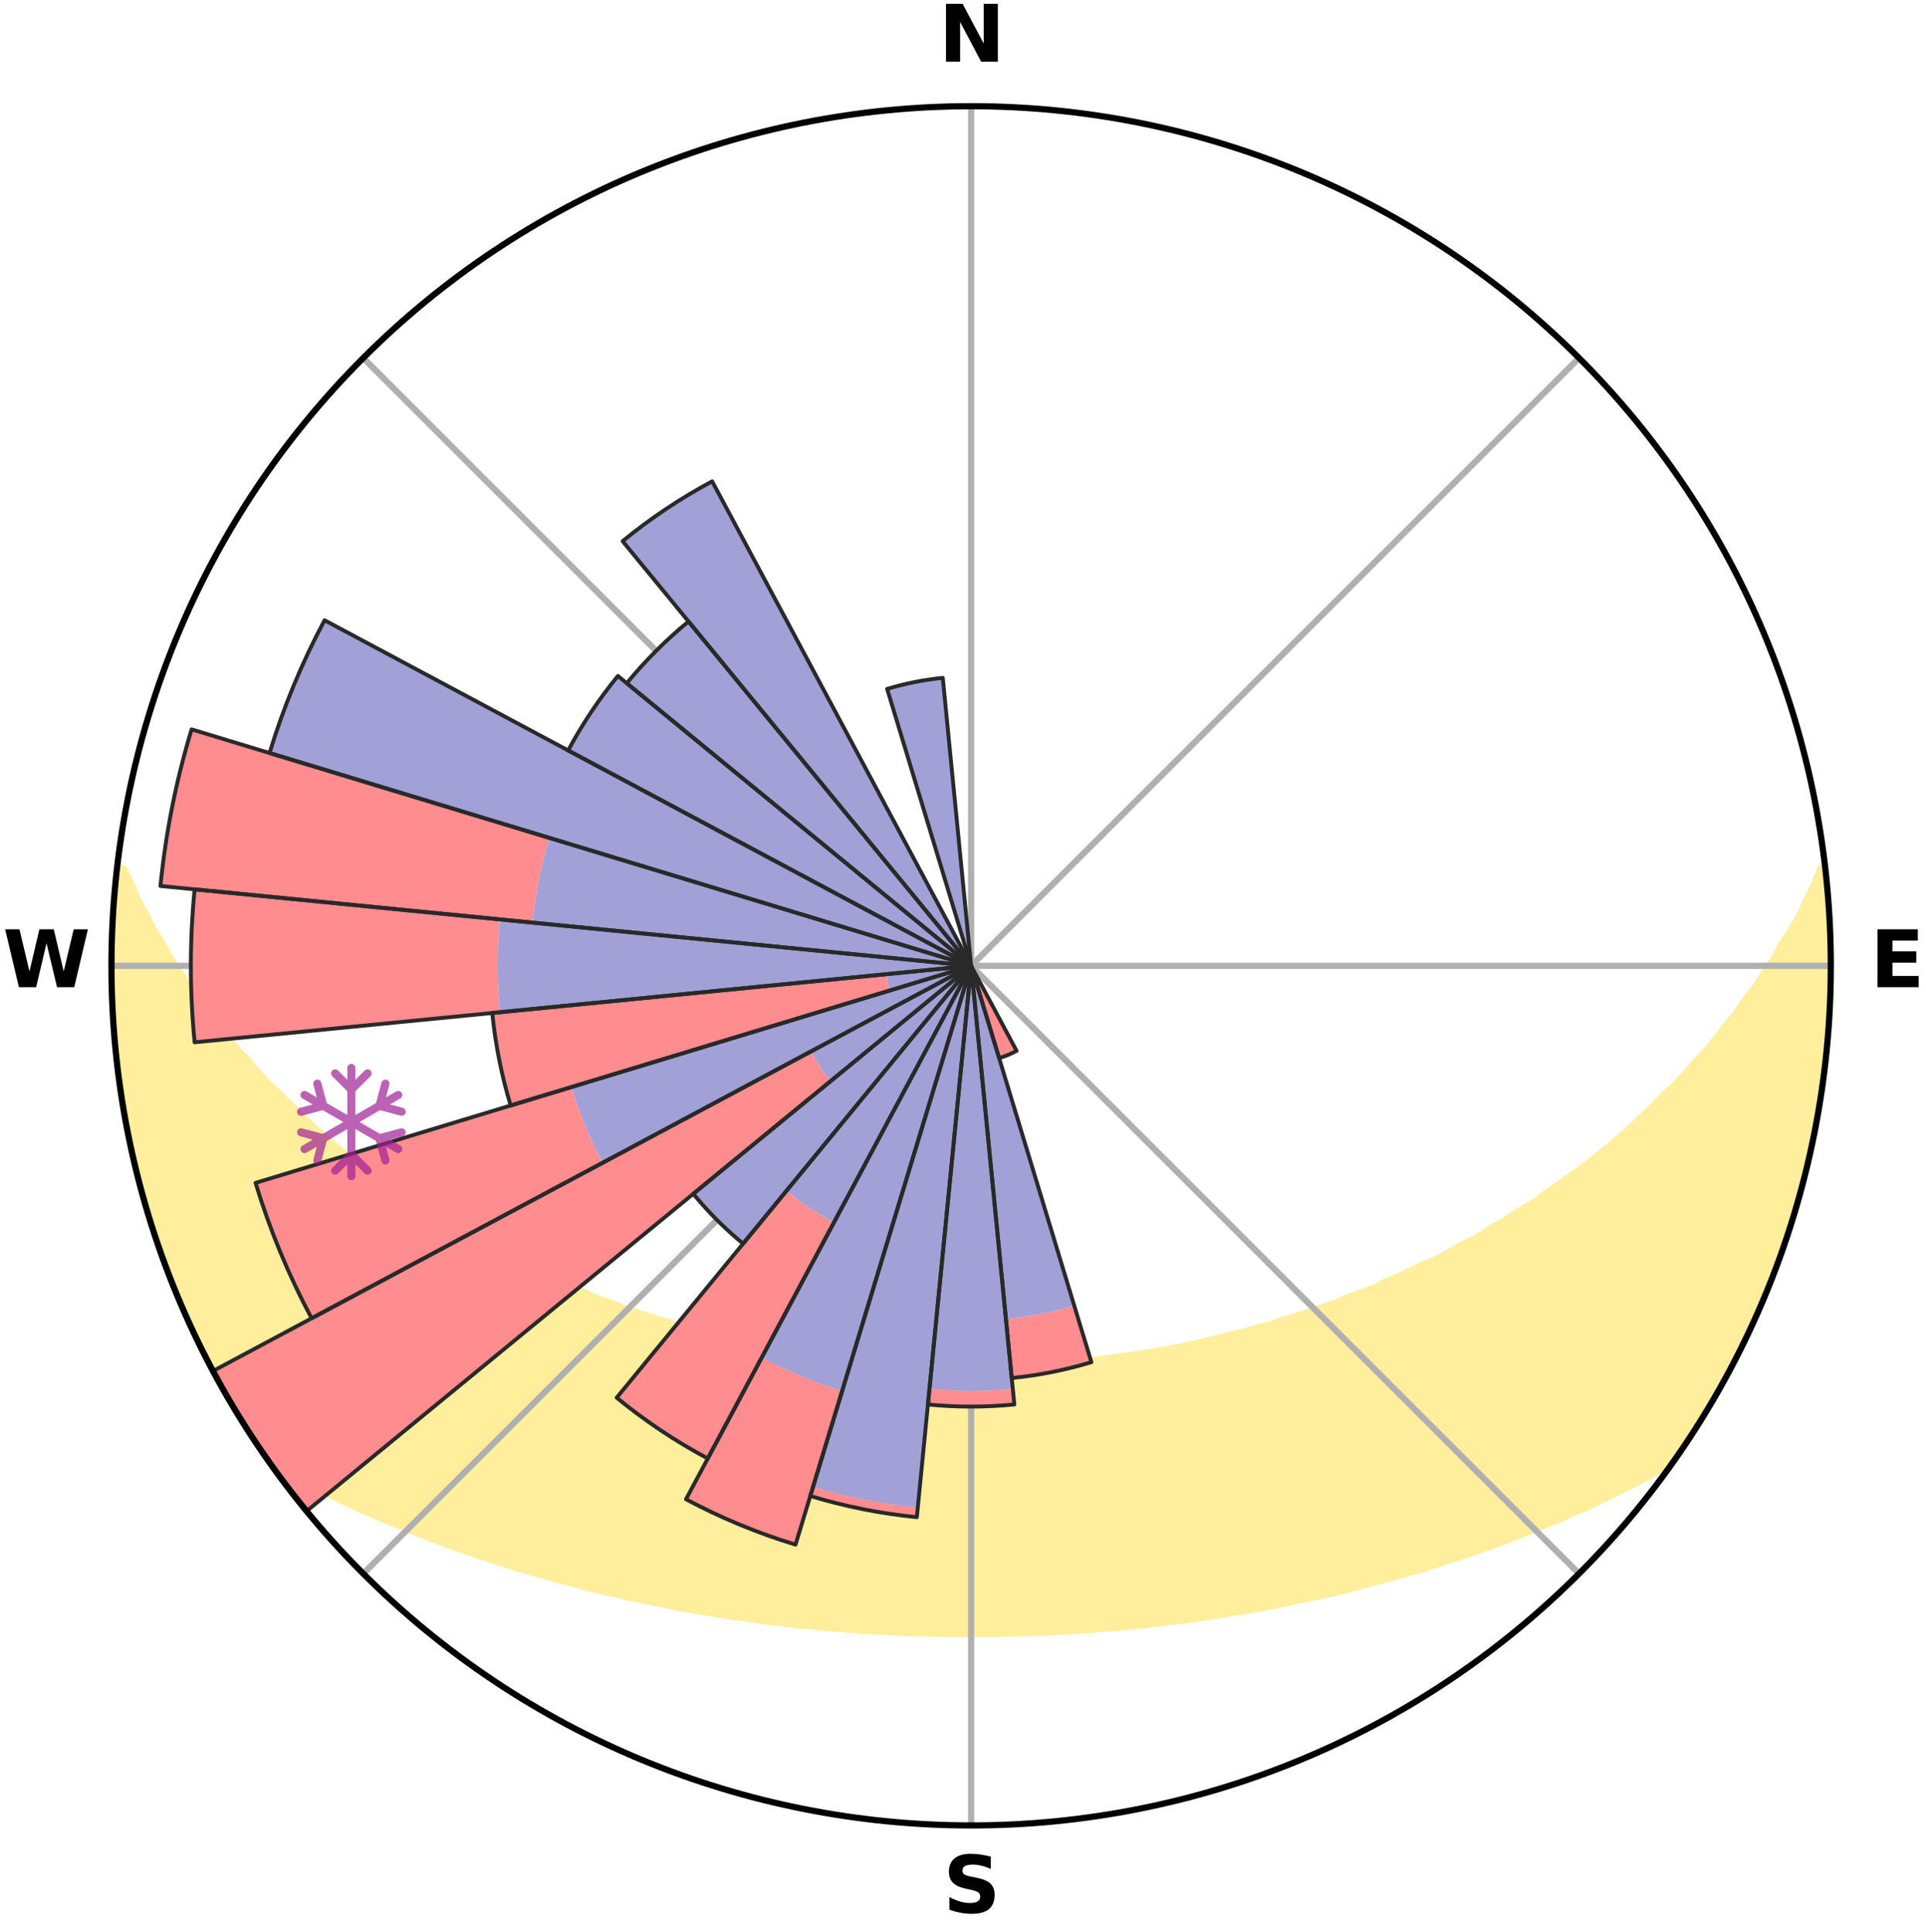 <?xml version="1.0" encoding="utf-8" standalone="no"?>
<!DOCTYPE svg PUBLIC "-//W3C//DTD SVG 1.1//EN"
  "http://www.w3.org/Graphics/SVG/1.1/DTD/svg11.dtd">
<svg xmlns:xlink="http://www.w3.org/1999/xlink" width="248.41pt" height="249.158pt" viewBox="0 0 248.41 249.158" xmlns="http://www.w3.org/2000/svg" version="1.1">
 <title>Ski Rose for San Bernadino - Pian Cales</title>
 <defs>
  <style type="text/css">*{stroke-linejoin: round; stroke-linecap: butt}</style>
 </defs>
 <g id="figure_1">
  <g id="patch_1">
   <path d="M 0 249.158 
L 248.41 249.158 
L 248.41 0 
L 0 0 
z
" style="fill: #ffffff"/>
  </g>
  <g id="axes_1">
   <g id="patch_2">
    <path d="M 236.135 124.579 
C 236.135 110.018 233.267 95.599 227.695 82.147 
C 222.122 68.695 213.955 56.471 203.659 46.175 
C 193.363 35.879 181.139 27.711 167.687 22.139 
C 154.235 16.567 139.815 13.699 125.255 13.699 
C 110.694 13.699 96.275 16.567 82.823 22.139 
C 69.371 27.711 57.147 35.879 46.851 46.175 
C 36.555 56.471 28.387 68.695 22.815 82.147 
C 17.243 95.599 14.375 110.018 14.375 124.579 
C 14.375 139.14 17.243 153.559 22.815 167.011 
C 28.387 180.463 36.555 192.687 46.851 202.983 
C 57.147 213.279 69.371 221.447 82.823 227.019 
C 96.275 232.591 110.694 235.459 125.255 235.459 
C 139.815 235.459 154.235 232.591 167.687 227.019 
C 181.139 221.447 193.363 213.279 203.659 202.983 
C 213.955 192.687 222.122 180.463 227.695 167.011 
C 233.267 153.559 236.135 139.14 236.135 124.579 
M 125.255 124.579 
C 125.255 124.579 125.255 124.579 125.255 124.579 
C 125.255 124.579 125.255 124.579 125.255 124.579 
C 125.255 124.579 125.255 124.579 125.255 124.579 
C 125.255 124.579 125.255 124.579 125.255 124.579 
C 125.255 124.579 125.255 124.579 125.255 124.579 
C 125.255 124.579 125.255 124.579 125.255 124.579 
C 125.255 124.579 125.255 124.579 125.255 124.579 
C 125.255 124.579 125.255 124.579 125.255 124.579 
C 125.255 124.579 125.255 124.579 125.255 124.579 
C 125.255 124.579 125.255 124.579 125.255 124.579 
C 125.255 124.579 125.255 124.579 125.255 124.579 
C 125.255 124.579 125.255 124.579 125.255 124.579 
C 125.255 124.579 125.255 124.579 125.255 124.579 
C 125.255 124.579 125.255 124.579 125.255 124.579 
C 125.255 124.579 125.255 124.579 125.255 124.579 
C 125.255 124.579 125.255 124.579 125.255 124.579 
z
" style="fill: #ffffff"/>
   </g>
   <g id="PolyCollection_1">
    <defs>
     <path id="m58a326a9f5" d="M 235.383 -137.127 
L 234.832 -137.064 
L 234.084 -135.058 
L 233.068 -133.064 
L 232.19 -131.12 
L 231.058 -129.199 
L 229.879 -127.319 
L 228.868 -125.483 
L 227.611 -123.686 
L 226.531 -121.927 
L 225.209 -120.215 
L 224.068 -118.535 
L 222.689 -116.911 
L 221.494 -115.312 
L 220.274 -113.753 
L 218.822 -112.261 
L 217.558 -110.784 
L 216.273 -109.348 
L 214.765 -107.989 
L 213.444 -106.637 
L 212.107 -105.324 
L 210.755 -104.052 
L 209.39 -102.82 
L 208.012 -101.628 
L 206.623 -100.477 
L 205.225 -99.365 
L 203.818 -98.292 
L 202.404 -97.259 
L 200.984 -96.265 
L 199.56 -95.31 
L 198.312 -94.318 
L 196.88 -93.436 
L 195.446 -92.591 
L 194.185 -91.701 
L 192.75 -90.927 
L 191.484 -90.102 
L 190.215 -89.308 
L 188.784 -88.636 
L 187.516 -87.904 
L 186.248 -87.202 
L 184.981 -86.529 
L 183.569 -85.982 
L 182.309 -85.367 
L 181.053 -84.779 
L 179.8 -84.218 
L 178.553 -83.682 
L 177.44 -83.069 
L 176.2 -82.583 
L 174.967 -82.121 
L 173.741 -81.683 
L 172.637 -81.161 
L 171.423 -80.767 
L 170.219 -80.393 
L 169.127 -79.935 
L 167.937 -79.601 
L 166.854 -79.182 
L 165.681 -78.886 
L 164.608 -78.503 
L 163.538 -78.138 
L 162.391 -77.893 
L 161.333 -77.561 
L 160.28 -77.245 
L 159.161 -77.044 
L 158.121 -76.758 
L 157.087 -76.486 
L 156.058 -76.229 
L 155.034 -75.984 
L 154.015 -75.753 
L 153.003 -75.535 
L 151.996 -75.328 
L 150.995 -75.133 
L 150 -74.949 
L 149.01 -74.775 
L 148.026 -74.612 
L 147.048 -74.458 
L 146.075 -74.314 
L 145.108 -74.178 
L 144.147 -74.05 
L 143.191 -73.93 
L 142.239 -73.818 
L 141.312 -73.653 
L 140.368 -73.557 
L 139.429 -73.468 
L 138.494 -73.385 
L 137.564 -73.308 
L 136.647 -73.192 
L 135.723 -73.129 
L 134.801 -73.07 
L 133.889 -72.983 
L 132.973 -72.938 
L 132.059 -72.896 
L 131.148 -72.859 
L 130.24 -72.806 
L 129.331 -72.781 
L 128.424 -72.759 
L 127.519 -72.732 
L 126.613 -72.721 
L 125.707 -72.714 
L 124.802 -72.714 
L 123.897 -72.725 
L 122.992 -72.741 
L 122.085 -72.759 
L 121.178 -72.782 
L 120.272 -72.826 
L 119.362 -72.86 
L 118.451 -72.898 
L 117.542 -72.969 
L 116.627 -73.018 
L 115.709 -73.072 
L 114.788 -73.131 
L 113.873 -73.238 
L 112.946 -73.31 
L 112.016 -73.388 
L 111.081 -73.471 
L 110.159 -73.617 
L 109.218 -73.716 
L 108.271 -73.821 
L 107.32 -73.934 
L 106.364 -74.054 
L 105.403 -74.182 
L 104.466 -74.391 
L 103.497 -74.539 
L 102.522 -74.695 
L 101.541 -74.862 
L 100.554 -75.038 
L 99.562 -75.224 
L 98.564 -75.421 
L 97.561 -75.63 
L 96.552 -75.851 
L 95.537 -76.084 
L 94.517 -76.33 
L 93.427 -76.493 
L 92.393 -76.764 
L 91.353 -77.051 
L 90.309 -77.352 
L 89.26 -77.669 
L 88.125 -77.9 
L 87.063 -78.249 
L 85.997 -78.615 
L 84.836 -78.894 
L 83.76 -79.295 
L 82.581 -79.61 
L 81.495 -80.049 
L 80.3 -80.402 
L 79.206 -80.881 
L 77.997 -81.275 
L 76.78 -81.692 
L 75.676 -82.235 
L 74.447 -82.696 
L 73.212 -83.182 
L 71.97 -83.692 
L 70.723 -84.228 
L 69.472 -84.789 
L 68.216 -85.377 
L 66.957 -85.993 
L 65.696 -86.636 
L 64.433 -87.307 
L 63.169 -88.008 
L 61.905 -88.737 
L 60.479 -89.408 
L 59.214 -90.2 
L 57.783 -90.939 
L 56.521 -91.795 
L 55.089 -92.603 
L 53.834 -93.524 
L 52.406 -94.404 
L 50.979 -95.321 
L 49.741 -96.346 
L 48.325 -97.337 
L 46.915 -98.367 
L 45.512 -99.436 
L 44.117 -100.545 
L 42.732 -101.693 
L 41.358 -102.882 
L 39.996 -104.11 
L 38.647 -105.379 
L 37.314 -106.687 
L 35.996 -108.036 
L 34.491 -109.39 
L 33.209 -110.823 
L 31.948 -112.295 
L 30.5 -113.783 
L 29.283 -115.338 
L 28.09 -116.932 
L 26.714 -118.552 
L 25.575 -120.227 
L 24.255 -121.934 
L 23.177 -123.688 
L 21.922 -125.481 
L 20.912 -127.311 
L 19.734 -129.186 
L 18.805 -131.09 
L 17.721 -133.042 
L 16.895 -135.013 
L 15.944 -137.034 
L 15.142 -137.125 
L 15.142 -137.125 
L 14.994 -135.196 
L 14.761 -133.275 
L 14.678 -131.342 
L 14.511 -129.414 
L 14.428 -127.481 
L 14.442 -125.546 
L 14.558 -123.613 
L 14.454 -121.678 
L 14.565 -119.746 
L 14.595 -117.811 
L 14.769 -115.884 
L 14.974 -113.96 
L 15.102 -112.029 
L 15.368 -110.112 
L 15.664 -108.201 
L 15.989 -106.294 
L 16.246 -104.375 
L 16.632 -102.48 
L 17.048 -100.59 
L 17.493 -98.708 
L 17.968 -96.833 
L 18.473 -94.966 
L 19.007 -93.107 
L 19.571 -91.257 
L 20.166 -89.417 
L 20.791 -87.586 
L 21.446 -85.767 
L 22.133 -83.958 
L 22.85 -82.162 
L 23.599 -80.378 
L 24.38 -78.608 
L 25.194 -76.852 
L 26.041 -75.113 
L 26.929 -73.394 
L 27.85 -71.693 
L 28.751 -69.98 
L 29.75 -68.323 
L 30.744 -66.663 
L 31.76 -65.016 
L 32.83 -63.404 
L 33.878 -61.778 
L 35.256 -60.383 
L 37.071 -59.327 
L 38.844 -58.274 
L 40.693 -57.316 
L 42.554 -56.406 
L 44.414 -55.535 
L 46.218 -54.654 
L 48.082 -53.863 
L 49.884 -53.055 
L 51.735 -52.332 
L 53.53 -51.591 
L 55.32 -50.883 
L 57.104 -50.206 
L 58.883 -49.559 
L 60.654 -48.942 
L 62.419 -48.353 
L 64.175 -47.791 
L 65.886 -47.208 
L 67.627 -46.699 
L 69.358 -46.215 
L 71.045 -45.703 
L 72.759 -45.266 
L 74.434 -44.806 
L 76.099 -44.364 
L 77.76 -43.949 
L 79.438 -43.598 
L 81.079 -43.218 
L 82.717 -42.864 
L 84.343 -42.523 
L 85.965 -42.206 
L 87.559 -41.863 
L 89.164 -41.577 
L 90.765 -41.313 
L 92.355 -41.058 
L 93.926 -40.786 
L 95.505 -40.569 
L 97.075 -40.359 
L 98.63 -40.135 
L 100.19 -39.961 
L 101.734 -39.767 
L 103.275 -39.588 
L 104.816 -39.445 
L 106.347 -39.293 
L 107.88 -39.181 
L 109.404 -39.055 
L 110.924 -38.943 
L 112.444 -38.857 
L 113.958 -38.769 
L 115.469 -38.693 
L 116.979 -38.631 
L 118.488 -38.593 
L 119.993 -38.553 
L 121.498 -38.525 
L 123.001 -38.508 
L 124.504 -38.501 
L 126.006 -38.501 
L 127.509 -38.508 
L 129.012 -38.525 
L 130.516 -38.553 
L 132.023 -38.58 
L 133.531 -38.631 
L 135.04 -38.694 
L 136.552 -38.769 
L 138.066 -38.857 
L 139.585 -38.944 
L 141.106 -39.056 
L 142.629 -39.182 
L 144.162 -39.294 
L 145.694 -39.445 
L 147.235 -39.589 
L 148.775 -39.768 
L 150.32 -39.962 
L 151.879 -40.137 
L 153.434 -40.361 
L 155.004 -40.571 
L 156.583 -40.787 
L 158.154 -41.059 
L 159.744 -41.315 
L 161.345 -41.578 
L 162.95 -41.866 
L 164.565 -42.163 
L 166.166 -42.524 
L 167.792 -42.866 
L 169.429 -43.22 
L 171.098 -43.551 
L 172.748 -43.951 
L 174.41 -44.365 
L 176.074 -44.809 
L 177.75 -45.268 
L 179.464 -45.705 
L 181.149 -46.218 
L 182.881 -46.702 
L 184.622 -47.21 
L 186.333 -47.793 
L 188.089 -48.355 
L 189.854 -48.944 
L 191.625 -49.561 
L 193.404 -50.208 
L 195.188 -50.885 
L 196.978 -51.593 
L 198.772 -52.334 
L 200.623 -53.058 
L 202.425 -53.866 
L 204.289 -54.655 
L 206.093 -55.537 
L 207.953 -56.408 
L 209.814 -57.317 
L 211.662 -58.276 
L 213.501 -59.281 
L 215.311 -60.343 
L 216.608 -61.794 
L 217.707 -63.386 
L 218.746 -65.019 
L 219.78 -66.654 
L 220.774 -68.314 
L 221.719 -70.002 
L 222.684 -71.679 
L 223.598 -73.385 
L 224.462 -75.116 
L 225.274 -76.872 
L 226.151 -78.598 
L 226.852 -80.403 
L 227.658 -82.162 
L 228.416 -83.943 
L 229.049 -85.772 
L 229.703 -87.592 
L 230.311 -89.428 
L 230.975 -91.246 
L 231.555 -93.091 
L 232.025 -94.969 
L 232.575 -96.824 
L 233.003 -98.711 
L 233.478 -100.587 
L 233.808 -102.494 
L 234.208 -104.386 
L 234.599 -106.281 
L 234.77 -108.212 
L 235.08 -110.12 
L 235.334 -112.037 
L 235.569 -113.957 
L 235.766 -115.882 
L 235.924 -117.81 
L 235.863 -119.75 
L 235.939 -121.681 
L 235.99 -123.613 
L 236.006 -125.546 
L 235.987 -127.479 
L 235.928 -129.411 
L 235.842 -131.343 
L 235.724 -133.273 
L 235.565 -135.201 
L 235.383 -137.127 
z
" style="stroke: #ffee9c"/>
    </defs>
    <g clip-path="url(#p27aaea75fe)">
     <use xlink:href="#m58a326a9f5" x="0" y="249.158" style="fill: #ffee9c; stroke: #ffee9c"/>
    </g>
   </g>
   <g id="matplotlib.axis_1">
    <g id="xtick_1">
     <g id="line2d_1">
      <path d="M 125.255 124.579 
L 125.255 13.699 
" clip-path="url(#p27aaea75fe)" style="fill: none; stroke: #b0b0b0; stroke-width: 0.8; stroke-linecap: square"/>
     </g>
     <g id="text_1">
      <!-- N -->
      <g transform="translate(121.07 7.958) scale(0.1 -0.1)">
       <defs>
        <path id="DejaVuSans-Bold-4e" d="M 588 4666 
L 1931 4666 
L 3628 1466 
L 3628 4666 
L 4769 4666 
L 4769 0 
L 3425 0 
L 1728 3200 
L 1728 0 
L 588 0 
L 588 4666 
z
" transform="scale(0.016)"/>
       </defs>
       <use xlink:href="#DejaVuSans-Bold-4e"/>
      </g>
     </g>
    </g>
    <g id="xtick_2">
     <g id="line2d_2">
      <path d="M 125.255 124.579 
L 203.659 46.175 
" clip-path="url(#p27aaea75fe)" style="fill: none; stroke: #b0b0b0; stroke-width: 0.8; stroke-linecap: square"/>
     </g>
    </g>
    <g id="xtick_3">
     <g id="line2d_3">
      <path d="M 125.255 124.579 
L 236.135 124.579 
" clip-path="url(#p27aaea75fe)" style="fill: none; stroke: #b0b0b0; stroke-width: 0.8; stroke-linecap: square"/>
     </g>
     <g id="text_2">
      <!-- E -->
      <g transform="translate(241.219 127.338) scale(0.1 -0.1)">
       <defs>
        <path id="DejaVuSans-Bold-45" d="M 588 4666 
L 3834 4666 
L 3834 3756 
L 1791 3756 
L 1791 2888 
L 3713 2888 
L 3713 1978 
L 1791 1978 
L 1791 909 
L 3903 909 
L 3903 0 
L 588 0 
L 588 4666 
z
" transform="scale(0.016)"/>
       </defs>
       <use xlink:href="#DejaVuSans-Bold-45"/>
      </g>
     </g>
    </g>
    <g id="xtick_4">
     <g id="line2d_4">
      <path d="M 125.255 124.579 
L 203.659 202.983 
" clip-path="url(#p27aaea75fe)" style="fill: none; stroke: #b0b0b0; stroke-width: 0.8; stroke-linecap: square"/>
     </g>
    </g>
    <g id="xtick_5">
     <g id="line2d_5">
      <path d="M 125.255 124.579 
L 125.255 235.459 
" clip-path="url(#p27aaea75fe)" style="fill: none; stroke: #b0b0b0; stroke-width: 0.8; stroke-linecap: square"/>
     </g>
     <g id="text_3">
      <!-- S -->
      <g transform="translate(121.654 246.718) scale(0.1 -0.1)">
       <defs>
        <path id="DejaVuSans-Bold-53" d="M 3834 4519 
L 3834 3531 
Q 3450 3703 3084 3790 
Q 2719 3878 2394 3878 
Q 1963 3878 1756 3759 
Q 1550 3641 1550 3391 
Q 1550 3203 1689 3098 
Q 1828 2994 2194 2919 
L 2706 2816 
Q 3484 2659 3812 2340 
Q 4141 2022 4141 1434 
Q 4141 663 3683 286 
Q 3225 -91 2284 -91 
Q 1841 -91 1394 -6 
Q 947 78 500 244 
L 500 1259 
Q 947 1022 1364 901 
Q 1781 781 2169 781 
Q 2563 781 2772 912 
Q 2981 1044 2981 1288 
Q 2981 1506 2839 1625 
Q 2697 1744 2272 1838 
L 1806 1941 
Q 1106 2091 782 2419 
Q 459 2747 459 3303 
Q 459 4000 909 4375 
Q 1359 4750 2203 4750 
Q 2588 4750 2994 4692 
Q 3400 4634 3834 4519 
z
" transform="scale(0.016)"/>
       </defs>
       <use xlink:href="#DejaVuSans-Bold-53"/>
      </g>
     </g>
    </g>
    <g id="xtick_6">
     <g id="line2d_6">
      <path d="M 125.255 124.579 
L 46.851 202.983 
" clip-path="url(#p27aaea75fe)" style="fill: none; stroke: #b0b0b0; stroke-width: 0.8; stroke-linecap: square"/>
     </g>
    </g>
    <g id="xtick_7">
     <g id="line2d_7">
      <path d="M 125.255 124.579 
L 14.375 124.579 
" clip-path="url(#p27aaea75fe)" style="fill: none; stroke: #b0b0b0; stroke-width: 0.8; stroke-linecap: square"/>
     </g>
     <g id="text_4">
      <!-- W -->
      <g transform="translate(0.36 127.338) scale(0.1 -0.1)">
       <defs>
        <path id="DejaVuSans-Bold-57" d="M 191 4666 
L 1344 4666 
L 2150 1275 
L 2950 4666 
L 4109 4666 
L 4909 1275 
L 5716 4666 
L 6859 4666 
L 5759 0 
L 4372 0 
L 3525 3547 
L 2688 0 
L 1300 0 
L 191 4666 
z
" transform="scale(0.016)"/>
       </defs>
       <use xlink:href="#DejaVuSans-Bold-57"/>
      </g>
     </g>
    </g>
    <g id="xtick_8">
     <g id="line2d_8">
      <path d="M 125.255 124.579 
L 46.851 46.175 
" clip-path="url(#p27aaea75fe)" style="fill: none; stroke: #b0b0b0; stroke-width: 0.8; stroke-linecap: square"/>
     </g>
    </g>
   </g>
   <g id="matplotlib.axis_2"/>
   <g id="patch_3">
    <path d="M 125.255 124.579 
C 125.255 124.579 125.255 124.579 125.255 124.579 
C 125.255 124.579 125.255 124.579 125.255 124.579 
L 125.255 124.579 
C 125.255 124.579 125.255 124.579 125.255 124.579 
C 125.255 124.579 125.255 124.579 125.255 124.579 
z
" clip-path="url(#p27aaea75fe)" style="fill: #d9d9d9"/>
   </g>
   <g id="patch_4">
    <path d="M 125.255 124.579 
C 125.255 124.579 125.255 124.579 125.255 124.579 
C 125.255 124.579 125.255 124.579 125.255 124.579 
L 125.255 124.579 
C 125.255 124.579 125.255 124.579 125.255 124.579 
C 125.255 124.579 125.255 124.579 125.255 124.579 
z
" clip-path="url(#p27aaea75fe)" style="fill: #d9d9d9"/>
   </g>
   <g id="patch_5">
    <path d="M 125.255 124.579 
C 125.255 124.579 125.255 124.579 125.255 124.579 
C 125.255 124.579 125.255 124.579 125.255 124.579 
L 125.255 124.579 
C 125.255 124.579 125.255 124.579 125.255 124.579 
C 125.255 124.579 125.255 124.579 125.255 124.579 
z
" clip-path="url(#p27aaea75fe)" style="fill: #d9d9d9"/>
   </g>
   <g id="patch_6">
    <path d="M 125.255 124.579 
C 125.255 124.579 125.255 124.579 125.255 124.579 
C 125.255 124.579 125.255 124.579 125.255 124.579 
L 125.255 124.579 
C 125.255 124.579 125.255 124.579 125.255 124.579 
C 125.255 124.579 125.255 124.579 125.255 124.579 
z
" clip-path="url(#p27aaea75fe)" style="fill: #d9d9d9"/>
   </g>
   <g id="patch_7">
    <path d="M 125.255 124.579 
C 125.255 124.579 125.255 124.579 125.255 124.579 
C 125.255 124.579 125.255 124.579 125.255 124.579 
L 125.255 124.579 
C 125.255 124.579 125.255 124.579 125.255 124.579 
C 125.255 124.579 125.255 124.579 125.255 124.579 
z
" clip-path="url(#p27aaea75fe)" style="fill: #d9d9d9"/>
   </g>
   <g id="patch_8">
    <path d="M 125.255 124.579 
C 125.255 124.579 125.255 124.579 125.255 124.579 
C 125.255 124.579 125.255 124.579 125.255 124.579 
L 125.255 124.579 
C 125.255 124.579 125.255 124.579 125.255 124.579 
C 125.255 124.579 125.255 124.579 125.255 124.579 
z
" clip-path="url(#p27aaea75fe)" style="fill: #d9d9d9"/>
   </g>
   <g id="patch_9">
    <path d="M 125.255 124.579 
C 125.255 124.579 125.255 124.579 125.255 124.579 
C 125.255 124.579 125.255 124.579 125.255 124.579 
L 125.255 124.579 
C 125.255 124.579 125.255 124.579 125.255 124.579 
C 125.255 124.579 125.255 124.579 125.255 124.579 
z
" clip-path="url(#p27aaea75fe)" style="fill: #d9d9d9"/>
   </g>
   <g id="patch_10">
    <path d="M 125.255 124.579 
C 125.255 124.579 125.255 124.579 125.255 124.579 
C 125.255 124.579 125.255 124.579 125.255 124.579 
L 125.255 124.579 
C 125.255 124.579 125.255 124.579 125.255 124.579 
C 125.255 124.579 125.255 124.579 125.255 124.579 
z
" clip-path="url(#p27aaea75fe)" style="fill: #d9d9d9"/>
   </g>
   <g id="patch_11">
    <path d="M 125.255 124.579 
C 125.255 124.579 125.255 124.579 125.255 124.579 
C 125.255 124.579 125.255 124.579 125.255 124.579 
L 125.255 124.579 
C 125.255 124.579 125.255 124.579 125.255 124.579 
C 125.255 124.579 125.255 124.579 125.255 124.579 
z
" clip-path="url(#p27aaea75fe)" style="fill: #d9d9d9"/>
   </g>
   <g id="patch_12">
    <path d="M 125.255 124.579 
C 125.255 124.579 125.255 124.579 125.255 124.579 
C 125.255 124.579 125.255 124.579 125.255 124.579 
L 125.255 124.579 
C 125.255 124.579 125.255 124.579 125.255 124.579 
C 125.255 124.579 125.255 124.579 125.255 124.579 
z
" clip-path="url(#p27aaea75fe)" style="fill: #d9d9d9"/>
   </g>
   <g id="patch_13">
    <path d="M 125.255 124.579 
C 125.255 124.579 125.255 124.579 125.255 124.579 
C 125.255 124.579 125.255 124.579 125.255 124.579 
L 125.255 124.579 
C 125.255 124.579 125.255 124.579 125.255 124.579 
C 125.255 124.579 125.255 124.579 125.255 124.579 
z
" clip-path="url(#p27aaea75fe)" style="fill: #d9d9d9"/>
   </g>
   <g id="patch_14">
    <path d="M 125.255 124.579 
C 125.255 124.579 125.255 124.579 125.255 124.579 
C 125.255 124.579 125.255 124.579 125.255 124.579 
L 125.255 124.579 
C 125.255 124.579 125.255 124.579 125.255 124.579 
C 125.255 124.579 125.255 124.579 125.255 124.579 
z
" clip-path="url(#p27aaea75fe)" style="fill: #d9d9d9"/>
   </g>
   <g id="patch_15">
    <path d="M 125.255 124.579 
C 125.255 124.579 125.255 124.579 125.255 124.579 
C 125.255 124.579 125.255 124.579 125.255 124.579 
L 125.255 124.579 
C 125.255 124.579 125.255 124.579 125.255 124.579 
C 125.255 124.579 125.255 124.579 125.255 124.579 
z
" clip-path="url(#p27aaea75fe)" style="fill: #d9d9d9"/>
   </g>
   <g id="patch_16">
    <path d="M 125.255 124.579 
C 125.255 124.579 125.255 124.579 125.255 124.579 
C 125.255 124.579 125.255 124.579 125.255 124.579 
L 125.255 124.579 
C 125.255 124.579 125.255 124.579 125.255 124.579 
C 125.255 124.579 125.255 124.579 125.255 124.579 
z
" clip-path="url(#p27aaea75fe)" style="fill: #d9d9d9"/>
   </g>
   <g id="patch_17">
    <path d="M 125.255 124.579 
C 125.255 124.579 125.255 124.579 125.255 124.579 
C 125.255 124.579 125.255 124.579 125.255 124.579 
L 125.255 124.579 
C 125.255 124.579 125.255 124.579 125.255 124.579 
C 125.255 124.579 125.255 124.579 125.255 124.579 
z
" clip-path="url(#p27aaea75fe)" style="fill: #d9d9d9"/>
   </g>
   <g id="patch_18">
    <path d="M 125.255 124.579 
C 125.255 124.579 125.255 124.579 125.255 124.579 
C 125.255 124.579 125.255 124.579 125.255 124.579 
L 125.255 124.579 
C 125.255 124.579 125.255 124.579 125.255 124.579 
C 125.255 124.579 125.255 124.579 125.255 124.579 
z
" clip-path="url(#p27aaea75fe)" style="fill: #d9d9d9"/>
   </g>
   <g id="patch_19">
    <path d="M 125.255 124.579 
C 125.255 124.579 125.255 124.579 125.255 124.579 
C 125.255 124.579 125.255 124.579 125.255 124.579 
L 125.255 124.579 
C 125.255 124.579 125.255 124.579 125.255 124.579 
C 125.255 124.579 125.255 124.579 125.255 124.579 
z
" clip-path="url(#p27aaea75fe)" style="fill: #d9d9d9"/>
   </g>
   <g id="patch_20">
    <path d="M 125.255 124.579 
C 125.255 124.579 125.255 124.579 125.255 124.579 
C 125.255 124.579 125.255 124.579 125.255 124.579 
L 125.255 124.579 
C 125.255 124.579 125.255 124.579 125.255 124.579 
C 125.255 124.579 125.255 124.579 125.255 124.579 
z
" clip-path="url(#p27aaea75fe)" style="fill: #d9d9d9"/>
   </g>
   <g id="patch_21">
    <path d="M 125.255 124.579 
C 125.255 124.579 125.255 124.579 125.255 124.579 
C 125.255 124.579 125.255 124.579 125.255 124.579 
L 125.255 124.579 
C 125.255 124.579 125.255 124.579 125.255 124.579 
C 125.255 124.579 125.255 124.579 125.255 124.579 
z
" clip-path="url(#p27aaea75fe)" style="fill: #d9d9d9"/>
   </g>
   <g id="patch_22">
    <path d="M 125.255 124.579 
C 125.255 124.579 125.255 124.579 125.255 124.579 
C 125.255 124.579 125.255 124.579 125.255 124.579 
L 125.255 124.579 
C 125.255 124.579 125.255 124.579 125.255 124.579 
C 125.255 124.579 125.255 124.579 125.255 124.579 
z
" clip-path="url(#p27aaea75fe)" style="fill: #d9d9d9"/>
   </g>
   <g id="patch_23">
    <path d="M 125.255 124.579 
C 125.255 124.579 125.255 124.579 125.255 124.579 
C 125.255 124.579 125.255 124.579 125.255 124.579 
L 125.255 124.579 
C 125.255 124.579 125.255 124.579 125.255 124.579 
C 125.255 124.579 125.255 124.579 125.255 124.579 
z
" clip-path="url(#p27aaea75fe)" style="fill: #d9d9d9"/>
   </g>
   <g id="patch_24">
    <path d="M 125.255 124.579 
C 125.255 124.579 125.255 124.579 125.255 124.579 
C 125.255 124.579 125.255 124.579 125.255 124.579 
L 125.255 124.579 
C 125.255 124.579 125.255 124.579 125.255 124.579 
C 125.255 124.579 125.255 124.579 125.255 124.579 
z
" clip-path="url(#p27aaea75fe)" style="fill: #d9d9d9"/>
   </g>
   <g id="patch_25">
    <path d="M 125.255 124.579 
C 125.255 124.579 125.255 124.579 125.255 124.579 
C 125.255 124.579 125.255 124.579 125.255 124.579 
L 125.255 124.579 
C 125.255 124.579 125.255 124.579 125.255 124.579 
C 125.255 124.579 125.255 124.579 125.255 124.579 
z
" clip-path="url(#p27aaea75fe)" style="fill: #d9d9d9"/>
   </g>
   <g id="patch_26">
    <path d="M 125.255 124.579 
C 125.255 124.579 125.255 124.579 125.255 124.579 
C 125.255 124.579 125.255 124.579 125.255 124.579 
L 125.255 124.579 
C 125.255 124.579 125.255 124.579 125.255 124.579 
C 125.255 124.579 125.255 124.579 125.255 124.579 
z
" clip-path="url(#p27aaea75fe)" style="fill: #d9d9d9"/>
   </g>
   <g id="patch_27">
    <path d="M 125.255 124.579 
C 125.255 124.579 125.255 124.579 125.255 124.579 
C 125.255 124.579 125.255 124.579 125.255 124.579 
L 125.255 124.579 
C 125.255 124.579 125.255 124.579 125.255 124.579 
C 125.255 124.579 125.255 124.579 125.255 124.579 
z
" clip-path="url(#p27aaea75fe)" style="fill: #d9d9d9"/>
   </g>
   <g id="patch_28">
    <path d="M 125.255 124.579 
C 125.255 124.579 125.255 124.579 125.255 124.579 
C 125.255 124.579 125.255 124.579 125.255 124.579 
L 125.255 124.579 
C 125.255 124.579 125.255 124.579 125.255 124.579 
C 125.255 124.579 125.255 124.579 125.255 124.579 
z
" clip-path="url(#p27aaea75fe)" style="fill: #d9d9d9"/>
   </g>
   <g id="patch_29">
    <path d="M 125.255 124.579 
C 125.255 124.579 125.255 124.579 125.255 124.579 
C 125.255 124.579 125.255 124.579 125.255 124.579 
L 125.255 124.579 
C 125.255 124.579 125.255 124.579 125.255 124.579 
C 125.255 124.579 125.255 124.579 125.255 124.579 
z
" clip-path="url(#p27aaea75fe)" style="fill: #d9d9d9"/>
   </g>
   <g id="patch_30">
    <path d="M 125.255 124.579 
C 125.255 124.579 125.255 124.579 125.255 124.579 
C 125.255 124.579 125.255 124.579 125.255 124.579 
L 125.255 124.579 
C 125.255 124.579 125.255 124.579 125.255 124.579 
C 125.255 124.579 125.255 124.579 125.255 124.579 
z
" clip-path="url(#p27aaea75fe)" style="fill: #d9d9d9"/>
   </g>
   <g id="patch_31">
    <path d="M 125.255 124.579 
C 125.255 124.579 125.255 124.579 125.255 124.579 
C 125.255 124.579 125.255 124.579 125.255 124.579 
L 125.255 124.579 
C 125.255 124.579 125.255 124.579 125.255 124.579 
C 125.255 124.579 125.255 124.579 125.255 124.579 
z
" clip-path="url(#p27aaea75fe)" style="fill: #d9d9d9"/>
   </g>
   <g id="patch_32">
    <path d="M 125.255 124.579 
C 125.255 124.579 125.255 124.579 125.255 124.579 
C 125.255 124.579 125.255 124.579 125.255 124.579 
L 125.255 124.579 
C 125.255 124.579 125.255 124.579 125.255 124.579 
C 125.255 124.579 125.255 124.579 125.255 124.579 
z
" clip-path="url(#p27aaea75fe)" style="fill: #d9d9d9"/>
   </g>
   <g id="patch_33">
    <path d="M 125.255 124.579 
C 125.255 124.579 125.255 124.579 125.255 124.579 
C 125.255 124.579 125.255 124.579 125.255 124.579 
L 125.255 124.579 
C 125.255 124.579 125.255 124.579 125.255 124.579 
C 125.255 124.579 125.255 124.579 125.255 124.579 
z
" clip-path="url(#p27aaea75fe)" style="fill: #d9d9d9"/>
   </g>
   <g id="patch_34">
    <path d="M 125.255 124.579 
C 125.255 124.579 125.255 124.579 125.255 124.579 
C 125.255 124.579 125.255 124.579 125.255 124.579 
L 125.255 124.579 
C 125.255 124.579 125.255 124.579 125.255 124.579 
C 125.255 124.579 125.255 124.579 125.255 124.579 
z
" clip-path="url(#p27aaea75fe)" style="fill: #d9d9d9"/>
   </g>
   <g id="patch_35">
    <path d="M 125.255 124.579 
C 125.255 124.579 125.255 124.579 125.255 124.579 
C 125.255 124.579 125.255 124.579 125.255 124.579 
L 125.255 124.579 
C 125.255 124.579 125.255 124.579 125.255 124.579 
C 125.255 124.579 125.255 124.579 125.255 124.579 
z
" clip-path="url(#p27aaea75fe)" style="fill: #a1a1d8"/>
   </g>
   <g id="patch_36">
    <path d="M 125.255 124.579 
C 125.255 124.579 125.255 124.579 125.255 124.579 
C 125.255 124.579 125.255 124.579 125.255 124.579 
L 125.255 124.579 
C 125.255 124.579 125.255 124.579 125.255 124.579 
C 125.255 124.579 125.255 124.579 125.255 124.579 
z
" clip-path="url(#p27aaea75fe)" style="fill: #a1a1d8"/>
   </g>
   <g id="patch_37">
    <path d="M 125.255 124.579 
C 125.255 124.579 125.255 124.579 125.255 124.579 
C 125.255 124.579 125.255 124.579 125.255 124.579 
L 125.255 124.579 
C 125.255 124.579 125.255 124.579 125.255 124.579 
C 125.255 124.579 125.255 124.579 125.255 124.579 
z
" clip-path="url(#p27aaea75fe)" style="fill: #a1a1d8"/>
   </g>
   <g id="patch_38">
    <path d="M 125.255 124.579 
C 125.255 124.579 125.255 124.579 125.255 124.579 
C 125.255 124.579 125.255 124.579 125.255 124.579 
L 125.255 124.579 
C 125.255 124.579 125.255 124.579 125.255 124.579 
C 125.255 124.579 125.255 124.579 125.255 124.579 
z
" clip-path="url(#p27aaea75fe)" style="fill: #a1a1d8"/>
   </g>
   <g id="patch_39">
    <path d="M 125.255 124.579 
C 125.255 124.579 125.255 124.579 125.255 124.579 
C 125.255 124.579 125.255 124.579 125.255 124.579 
L 125.255 124.579 
C 125.255 124.579 125.255 124.579 125.255 124.579 
C 125.255 124.579 125.255 124.579 125.255 124.579 
z
" clip-path="url(#p27aaea75fe)" style="fill: #a1a1d8"/>
   </g>
   <g id="patch_40">
    <path d="M 125.255 124.579 
C 125.255 124.579 125.255 124.579 125.255 124.579 
C 125.255 124.579 125.255 124.579 125.255 124.579 
L 125.255 124.579 
C 125.255 124.579 125.255 124.579 125.255 124.579 
C 125.255 124.579 125.255 124.579 125.255 124.579 
z
" clip-path="url(#p27aaea75fe)" style="fill: #a1a1d8"/>
   </g>
   <g id="patch_41">
    <path d="M 125.255 124.579 
C 125.255 124.579 125.255 124.579 125.255 124.579 
C 125.255 124.579 125.255 124.579 125.255 124.579 
L 125.255 124.579 
C 125.255 124.579 125.255 124.579 125.255 124.579 
C 125.255 124.579 125.255 124.579 125.255 124.579 
z
" clip-path="url(#p27aaea75fe)" style="fill: #a1a1d8"/>
   </g>
   <g id="patch_42">
    <path d="M 125.255 124.579 
C 125.255 124.579 125.255 124.579 125.255 124.579 
C 125.255 124.579 125.255 124.579 125.255 124.579 
L 125.255 124.579 
C 125.255 124.579 125.255 124.579 125.255 124.579 
C 125.255 124.579 125.255 124.579 125.255 124.579 
z
" clip-path="url(#p27aaea75fe)" style="fill: #a1a1d8"/>
   </g>
   <g id="patch_43">
    <path d="M 125.255 124.579 
C 125.255 124.579 125.255 124.579 125.255 124.579 
C 125.255 124.579 125.255 124.579 125.255 124.579 
L 125.255 124.579 
C 125.255 124.579 125.255 124.579 125.255 124.579 
C 125.255 124.579 125.255 124.579 125.255 124.579 
z
" clip-path="url(#p27aaea75fe)" style="fill: #a1a1d8"/>
   </g>
   <g id="patch_44">
    <path d="M 125.255 124.579 
C 125.255 124.579 125.255 124.579 125.255 124.579 
C 125.255 124.579 125.255 124.579 125.255 124.579 
L 125.255 124.579 
C 125.255 124.579 125.255 124.579 125.255 124.579 
C 125.255 124.579 125.255 124.579 125.255 124.579 
z
" clip-path="url(#p27aaea75fe)" style="fill: #a1a1d8"/>
   </g>
   <g id="patch_45">
    <path d="M 125.255 124.579 
C 125.255 124.579 125.255 124.579 125.255 124.579 
C 125.255 124.579 125.255 124.579 125.255 124.579 
L 125.255 124.579 
C 125.255 124.579 125.255 124.579 125.255 124.579 
C 125.255 124.579 125.255 124.579 125.255 124.579 
z
" clip-path="url(#p27aaea75fe)" style="fill: #a1a1d8"/>
   </g>
   <g id="patch_46">
    <path d="M 125.255 124.579 
C 125.255 124.579 125.255 124.579 125.255 124.579 
C 125.255 124.579 125.255 124.579 125.255 124.579 
L 125.255 124.579 
C 125.255 124.579 125.255 124.579 125.255 124.579 
C 125.255 124.579 125.255 124.579 125.255 124.579 
z
" clip-path="url(#p27aaea75fe)" style="fill: #a1a1d8"/>
   </g>
   <g id="patch_47">
    <path d="M 125.255 124.579 
C 125.255 124.579 125.255 124.579 125.255 124.579 
C 125.255 124.579 125.255 124.579 125.255 124.579 
L 125.255 124.579 
C 125.255 124.579 125.255 124.579 125.255 124.579 
C 125.255 124.579 125.255 124.579 125.255 124.579 
z
" clip-path="url(#p27aaea75fe)" style="fill: #a1a1d8"/>
   </g>
   <g id="patch_48">
    <path d="M 125.255 124.579 
C 125.255 124.579 125.255 124.579 125.255 124.579 
C 125.255 124.579 125.255 124.579 125.255 124.579 
L 125.255 124.579 
C 125.255 124.579 125.255 124.579 125.255 124.579 
C 125.255 124.579 125.255 124.579 125.255 124.579 
z
" clip-path="url(#p27aaea75fe)" style="fill: #a1a1d8"/>
   </g>
   <g id="patch_49">
    <path d="M 125.255 124.579 
C 125.255 124.579 125.255 124.579 125.255 124.579 
C 125.255 124.579 125.255 124.579 125.255 124.579 
L 125.255 124.579 
C 125.255 124.579 125.255 124.579 125.255 124.579 
C 125.255 124.579 125.255 124.579 125.255 124.579 
z
" clip-path="url(#p27aaea75fe)" style="fill: #a1a1d8"/>
   </g>
   <g id="patch_50">
    <path d="M 125.255 124.579 
C 125.255 124.579 125.255 124.579 125.255 124.579 
C 125.255 124.579 125.255 124.579 125.255 124.579 
L 129.744 170.16 
C 131.236 170.013 132.72 169.793 134.19 169.501 
C 135.661 169.208 137.116 168.844 138.55 168.408 
z
" clip-path="url(#p27aaea75fe)" style="fill: #a1a1d8"/>
   </g>
   <g id="patch_51">
    <path d="M 125.255 124.579 
C 125.255 124.579 125.255 124.579 125.255 124.579 
C 125.255 124.579 125.255 124.579 125.255 124.579 
L 119.878 179.17 
C 121.665 179.346 123.459 179.434 125.255 179.434 
C 127.05 179.434 128.845 179.346 130.632 179.17 
z
" clip-path="url(#p27aaea75fe)" style="fill: #a1a1d8"/>
   </g>
   <g id="patch_52">
    <path d="M 125.255 124.579 
C 125.255 124.579 125.255 124.579 125.255 124.579 
C 125.255 124.579 125.255 124.579 125.255 124.579 
L 104.863 191.803 
C 107.063 192.471 109.295 193.03 111.55 193.478 
C 113.805 193.927 116.081 194.265 118.369 194.49 
z
" clip-path="url(#p27aaea75fe)" style="fill: #a1a1d8"/>
   </g>
   <g id="patch_53">
    <path d="M 125.255 124.579 
C 125.255 124.579 125.255 124.579 125.255 124.579 
C 125.255 124.579 125.255 124.579 125.255 124.579 
L 98.24 175.12 
C 99.894 176.005 101.591 176.807 103.324 177.525 
C 105.057 178.243 106.824 178.875 108.619 179.42 
z
" clip-path="url(#p27aaea75fe)" style="fill: #a1a1d8"/>
   </g>
   <g id="patch_54">
    <path d="M 125.255 124.579 
C 125.255 124.579 125.255 124.579 125.255 124.579 
C 125.255 124.579 125.255 124.579 125.255 124.579 
L 101.434 153.605 
C 102.384 154.385 103.371 155.118 104.393 155.801 
C 105.415 156.483 106.47 157.116 107.554 157.695 
z
" clip-path="url(#p27aaea75fe)" style="fill: #a1a1d8"/>
   </g>
   <g id="patch_55">
    <path d="M 125.255 124.579 
C 125.255 124.579 125.255 124.579 125.255 124.579 
C 125.255 124.579 125.255 124.579 125.255 124.579 
L 89.417 153.99 
C 90.38 155.163 91.399 156.288 92.472 157.361 
C 93.546 158.434 94.671 159.454 95.844 160.417 
z
" clip-path="url(#p27aaea75fe)" style="fill: #a1a1d8"/>
   </g>
   <g id="patch_56">
    <path d="M 125.255 124.579 
C 125.255 124.579 125.255 124.579 125.255 124.579 
C 125.255 124.579 125.255 124.579 125.255 124.579 
L 104.567 135.637 
C 104.929 136.314 105.324 136.973 105.751 137.611 
C 106.177 138.25 106.635 138.867 107.122 139.46 
z
" clip-path="url(#p27aaea75fe)" style="fill: #a1a1d8"/>
   </g>
   <g id="patch_57">
    <path d="M 125.255 124.579 
C 125.255 124.579 125.255 124.579 125.255 124.579 
C 125.255 124.579 125.255 124.579 125.255 124.579 
L 73.669 140.227 
C 74.181 141.916 74.776 143.578 75.451 145.208 
C 76.127 146.838 76.882 148.434 77.713 149.991 
z
" clip-path="url(#p27aaea75fe)" style="fill: #a1a1d8"/>
   </g>
   <g id="patch_58">
    <path d="M 125.255 124.579 
C 125.255 124.579 125.255 124.579 125.255 124.579 
C 125.255 124.579 125.255 124.579 125.255 124.579 
L 114.337 125.654 
C 114.372 126.012 114.425 126.367 114.495 126.719 
C 114.565 127.072 114.652 127.42 114.756 127.764 
z
" clip-path="url(#p27aaea75fe)" style="fill: #a1a1d8"/>
   </g>
   <g id="patch_59">
    <path d="M 125.255 124.579 
C 125.255 124.579 125.255 124.579 125.255 124.579 
C 125.255 124.579 125.255 124.579 125.255 124.579 
L 64.465 118.592 
C 64.269 120.582 64.17 122.58 64.17 124.579 
C 64.17 126.578 64.269 128.577 64.465 130.566 
z
" clip-path="url(#p27aaea75fe)" style="fill: #a1a1d8"/>
   </g>
   <g id="patch_60">
    <path d="M 125.255 124.579 
C 125.255 124.579 125.255 124.579 125.255 124.579 
C 125.255 124.579 125.255 124.579 125.255 124.579 
L 70.847 108.075 
C 70.306 109.855 69.854 111.662 69.491 113.487 
C 69.128 115.312 68.855 117.154 68.672 119.006 
z
" clip-path="url(#p27aaea75fe)" style="fill: #a1a1d8"/>
   </g>
   <g id="patch_61">
    <path d="M 125.255 124.579 
C 125.255 124.579 125.255 124.579 125.255 124.579 
C 125.255 124.579 125.255 124.579 125.255 124.579 
L 41.861 80.004 
C 40.402 82.734 39.078 85.534 37.894 88.393 
C 36.709 91.252 35.666 94.168 34.768 97.13 
z
" clip-path="url(#p27aaea75fe)" style="fill: #a1a1d8"/>
   </g>
   <g id="patch_62">
    <path d="M 125.255 124.579 
C 125.255 124.579 125.255 124.579 125.255 124.579 
C 125.255 124.579 125.255 124.579 125.255 124.579 
L 79.697 87.191 
C 78.473 88.682 77.324 90.232 76.252 91.836 
C 75.18 93.44 74.188 95.096 73.279 96.797 
z
" clip-path="url(#p27aaea75fe)" style="fill: #a1a1d8"/>
   </g>
   <g id="patch_63">
    <path d="M 125.255 124.579 
C 125.255 124.579 125.255 124.579 125.255 124.579 
C 125.255 124.579 125.255 124.579 125.255 124.579 
L 88.804 80.163 
C 87.35 81.356 85.956 82.62 84.626 83.95 
C 83.296 85.28 82.032 86.674 80.839 88.128 
z
" clip-path="url(#p27aaea75fe)" style="fill: #a1a1d8"/>
   </g>
   <g id="patch_64">
    <path d="M 125.255 124.579 
C 125.255 124.579 125.255 124.579 125.255 124.579 
C 125.255 124.579 125.255 124.579 125.255 124.579 
L 91.852 62.087 
C 89.807 63.181 87.816 64.374 85.888 65.662 
C 83.96 66.951 82.096 68.333 80.303 69.805 
z
" clip-path="url(#p27aaea75fe)" style="fill: #a1a1d8"/>
   </g>
   <g id="patch_65">
    <path d="M 125.255 124.579 
C 125.255 124.579 125.255 124.579 125.255 124.579 
C 125.255 124.579 125.255 124.579 125.255 124.579 
L 125.255 124.579 
C 125.255 124.579 125.255 124.579 125.255 124.579 
C 125.255 124.579 125.255 124.579 125.255 124.579 
z
" clip-path="url(#p27aaea75fe)" style="fill: #a1a1d8"/>
   </g>
   <g id="patch_66">
    <path d="M 125.255 124.579 
C 125.255 124.579 125.255 124.579 125.255 124.579 
C 125.255 124.579 125.255 124.579 125.255 124.579 
L 121.597 87.439 
C 120.381 87.558 119.172 87.738 117.974 87.976 
C 116.776 88.214 115.59 88.511 114.421 88.866 
z
" clip-path="url(#p27aaea75fe)" style="fill: #a1a1d8"/>
   </g>
   <g id="patch_67">
    <path d="M 125.255 124.579 
C 125.255 124.579 125.255 124.579 125.255 124.579 
C 125.255 124.579 125.255 124.579 125.255 124.579 
L 125.255 124.579 
C 125.255 124.579 125.255 124.579 125.255 124.579 
C 125.255 124.579 125.255 124.579 125.255 124.579 
z
" clip-path="url(#p27aaea75fe)" style="fill: #ff8c8e"/>
   </g>
   <g id="patch_68">
    <path d="M 125.255 124.579 
C 125.255 124.579 125.255 124.579 125.255 124.579 
C 125.255 124.579 125.255 124.579 125.255 124.579 
L 125.255 124.579 
C 125.255 124.579 125.255 124.579 125.255 124.579 
C 125.255 124.579 125.255 124.579 125.255 124.579 
z
" clip-path="url(#p27aaea75fe)" style="fill: #ff8c8e"/>
   </g>
   <g id="patch_69">
    <path d="M 125.255 124.579 
C 125.255 124.579 125.255 124.579 125.255 124.579 
C 125.255 124.579 125.255 124.579 125.255 124.579 
L 125.255 124.579 
C 125.255 124.579 125.255 124.579 125.255 124.579 
C 125.255 124.579 125.255 124.579 125.255 124.579 
z
" clip-path="url(#p27aaea75fe)" style="fill: #ff8c8e"/>
   </g>
   <g id="patch_70">
    <path d="M 125.255 124.579 
C 125.255 124.579 125.255 124.579 125.255 124.579 
C 125.255 124.579 125.255 124.579 125.255 124.579 
L 125.255 124.579 
C 125.255 124.579 125.255 124.579 125.255 124.579 
C 125.255 124.579 125.255 124.579 125.255 124.579 
z
" clip-path="url(#p27aaea75fe)" style="fill: #ff8c8e"/>
   </g>
   <g id="patch_71">
    <path d="M 125.255 124.579 
C 125.255 124.579 125.255 124.579 125.255 124.579 
C 125.255 124.579 125.255 124.579 125.255 124.579 
L 125.255 124.579 
C 125.255 124.579 125.255 124.579 125.255 124.579 
C 125.255 124.579 125.255 124.579 125.255 124.579 
z
" clip-path="url(#p27aaea75fe)" style="fill: #ff8c8e"/>
   </g>
   <g id="patch_72">
    <path d="M 125.255 124.579 
C 125.255 124.579 125.255 124.579 125.255 124.579 
C 125.255 124.579 125.255 124.579 125.255 124.579 
L 125.255 124.579 
C 125.255 124.579 125.255 124.579 125.255 124.579 
C 125.255 124.579 125.255 124.579 125.255 124.579 
z
" clip-path="url(#p27aaea75fe)" style="fill: #ff8c8e"/>
   </g>
   <g id="patch_73">
    <path d="M 125.255 124.579 
C 125.255 124.579 125.255 124.579 125.255 124.579 
C 125.255 124.579 125.255 124.579 125.255 124.579 
L 125.255 124.579 
C 125.255 124.579 125.255 124.579 125.255 124.579 
C 125.255 124.579 125.255 124.579 125.255 124.579 
z
" clip-path="url(#p27aaea75fe)" style="fill: #ff8c8e"/>
   </g>
   <g id="patch_74">
    <path d="M 125.255 124.579 
C 125.255 124.579 125.255 124.579 125.255 124.579 
C 125.255 124.579 125.255 124.579 125.255 124.579 
L 125.255 124.579 
C 125.255 124.579 125.255 124.579 125.255 124.579 
C 125.255 124.579 125.255 124.579 125.255 124.579 
z
" clip-path="url(#p27aaea75fe)" style="fill: #ff8c8e"/>
   </g>
   <g id="patch_75">
    <path d="M 125.255 124.579 
C 125.255 124.579 125.255 124.579 125.255 124.579 
C 125.255 124.579 125.255 124.579 125.255 124.579 
L 125.255 124.579 
C 125.255 124.579 125.255 124.579 125.255 124.579 
C 125.255 124.579 125.255 124.579 125.255 124.579 
z
" clip-path="url(#p27aaea75fe)" style="fill: #ff8c8e"/>
   </g>
   <g id="patch_76">
    <path d="M 125.255 124.579 
C 125.255 124.579 125.255 124.579 125.255 124.579 
C 125.255 124.579 125.255 124.579 125.255 124.579 
L 125.255 124.579 
C 125.255 124.579 125.255 124.579 125.255 124.579 
C 125.255 124.579 125.255 124.579 125.255 124.579 
z
" clip-path="url(#p27aaea75fe)" style="fill: #ff8c8e"/>
   </g>
   <g id="patch_77">
    <path d="M 125.255 124.579 
C 125.255 124.579 125.255 124.579 125.255 124.579 
C 125.255 124.579 125.255 124.579 125.255 124.579 
L 125.255 124.579 
C 125.255 124.579 125.255 124.579 125.255 124.579 
C 125.255 124.579 125.255 124.579 125.255 124.579 
z
" clip-path="url(#p27aaea75fe)" style="fill: #ff8c8e"/>
   </g>
   <g id="patch_78">
    <path d="M 125.255 124.579 
C 125.255 124.579 125.255 124.579 125.255 124.579 
C 125.255 124.579 125.255 124.579 125.255 124.579 
L 125.255 124.579 
C 125.255 124.579 125.255 124.579 125.255 124.579 
C 125.255 124.579 125.255 124.579 125.255 124.579 
z
" clip-path="url(#p27aaea75fe)" style="fill: #ff8c8e"/>
   </g>
   <g id="patch_79">
    <path d="M 125.255 124.579 
C 125.255 124.579 125.255 124.579 125.255 124.579 
C 125.255 124.579 125.255 124.579 125.255 124.579 
L 125.255 124.579 
C 125.255 124.579 125.255 124.579 125.255 124.579 
C 125.255 124.579 125.255 124.579 125.255 124.579 
z
" clip-path="url(#p27aaea75fe)" style="fill: #ff8c8e"/>
   </g>
   <g id="patch_80">
    <path d="M 125.255 124.579 
C 125.255 124.579 125.255 124.579 125.255 124.579 
C 125.255 124.579 125.255 124.579 125.255 124.579 
L 125.255 124.579 
C 125.255 124.579 125.255 124.579 125.255 124.579 
C 125.255 124.579 125.255 124.579 125.255 124.579 
z
" clip-path="url(#p27aaea75fe)" style="fill: #ff8c8e"/>
   </g>
   <g id="patch_81">
    <path d="M 125.255 124.579 
C 125.255 124.579 125.255 124.579 125.255 124.579 
C 125.255 124.579 125.255 124.579 125.255 124.579 
L 128.866 136.483 
C 129.256 136.365 129.639 136.228 130.015 136.072 
C 130.392 135.916 130.76 135.742 131.119 135.55 
z
" clip-path="url(#p27aaea75fe)" style="fill: #ff8c8e"/>
   </g>
   <g id="patch_82">
    <path d="M 138.55 168.408 
C 137.116 168.844 135.661 169.208 134.19 169.501 
C 132.72 169.793 131.236 170.013 129.744 170.16 
L 130.492 177.748 
C 132.232 177.577 133.963 177.32 135.678 176.979 
C 137.393 176.638 139.09 176.212 140.764 175.705 
z
" clip-path="url(#p27aaea75fe)" style="fill: #ff8c8e"/>
   </g>
   <g id="patch_83">
    <path d="M 130.632 179.17 
C 128.845 179.346 127.05 179.434 125.255 179.434 
C 123.459 179.434 121.665 179.346 119.878 179.17 
L 119.682 181.162 
C 121.534 181.344 123.394 181.435 125.255 181.435 
C 127.116 181.435 128.976 181.344 130.828 181.162 
z
" clip-path="url(#p27aaea75fe)" style="fill: #ff8c8e"/>
   </g>
   <g id="patch_84">
    <path d="M 118.369 194.49 
C 116.081 194.265 113.805 193.927 111.55 193.478 
C 109.295 193.03 107.063 192.471 104.863 191.803 
L 104.51 192.964 
C 106.749 193.643 109.019 194.212 111.313 194.668 
C 113.607 195.125 115.922 195.468 118.25 195.697 
z
" clip-path="url(#p27aaea75fe)" style="fill: #ff8c8e"/>
   </g>
   <g id="patch_85">
    <path d="M 108.619 179.42 
C 106.824 178.875 105.057 178.243 103.324 177.525 
C 101.591 176.807 99.894 176.005 98.24 175.12 
L 88.477 193.386 
C 90.729 194.59 93.039 195.682 95.398 196.659 
C 97.757 197.637 100.163 198.498 102.607 199.239 
z
" clip-path="url(#p27aaea75fe)" style="fill: #ff8c8e"/>
   </g>
   <g id="patch_86">
    <path d="M 107.554 157.695 
C 106.47 157.116 105.415 156.483 104.393 155.801 
C 103.371 155.118 102.384 154.385 101.434 153.605 
L 79.539 180.283 
C 81.363 181.78 83.258 183.186 85.22 184.496 
C 87.181 185.806 89.205 187.02 91.285 188.132 
z
" clip-path="url(#p27aaea75fe)" style="fill: #ff8c8e"/>
   </g>
   <g id="patch_87">
    <path d="M 95.844 160.417 
C 94.671 159.454 93.546 158.434 92.472 157.361 
C 91.399 156.288 90.38 155.163 89.417 153.99 
L 89.417 153.99 
C 90.38 155.163 91.399 156.288 92.472 157.361 
C 93.546 158.434 94.671 159.454 95.844 160.417 
z
" clip-path="url(#p27aaea75fe)" style="fill: #ff8c8e"/>
   </g>
   <g id="patch_88">
    <path d="M 107.122 139.46 
C 106.635 138.867 106.177 138.25 105.751 137.611 
C 105.324 136.973 104.929 136.314 104.567 135.637 
L 27.467 176.848 
C 29.178 180.048 31.045 183.163 33.061 186.181 
C 35.078 189.198 37.241 192.115 39.543 194.921 
z
" clip-path="url(#p27aaea75fe)" style="fill: #ff8c8e"/>
   </g>
   <g id="patch_89">
    <path d="M 77.713 149.991 
C 76.882 148.434 76.127 146.838 75.451 145.208 
C 74.776 143.578 74.181 141.916 73.669 140.227 
L 32.959 152.577 
C 33.875 155.598 34.939 158.572 36.147 161.489 
C 37.355 164.405 38.706 167.261 40.194 170.045 
z
" clip-path="url(#p27aaea75fe)" style="fill: #ff8c8e"/>
   </g>
   <g id="patch_90">
    <path d="M 114.756 127.764 
C 114.652 127.42 114.565 127.072 114.495 126.719 
C 114.425 126.367 114.372 126.012 114.337 125.654 
L 63.492 130.662 
C 63.691 132.684 63.989 134.694 64.386 136.687 
C 64.782 138.679 65.276 140.651 65.865 142.595 
z
" clip-path="url(#p27aaea75fe)" style="fill: #ff8c8e"/>
   </g>
   <g id="patch_91">
    <path d="M 64.465 130.566 
C 64.269 128.577 64.17 126.578 64.17 124.579 
C 64.17 122.58 64.269 120.582 64.465 118.592 
L 25.102 114.715 
C 24.78 117.993 24.618 121.285 24.618 124.579 
C 24.618 127.873 24.78 131.165 25.102 134.443 
z
" clip-path="url(#p27aaea75fe)" style="fill: #ff8c8e"/>
   </g>
   <g id="patch_92">
    <path d="M 68.672 119.006 
C 68.855 117.154 69.128 115.312 69.491 113.487 
C 69.854 111.662 70.306 109.855 70.847 108.075 
L 24.712 94.08 
C 23.713 97.371 22.877 100.709 22.206 104.081 
C 21.535 107.454 21.031 110.858 20.693 114.281 
z
" clip-path="url(#p27aaea75fe)" style="fill: #ff8c8e"/>
   </g>
   <g id="patch_93">
    <path d="M 34.768 97.13 
C 35.666 94.168 36.709 91.252 37.894 88.393 
C 39.078 85.534 40.402 82.734 41.861 80.004 
L 41.861 80.004 
C 40.402 82.734 39.078 85.534 37.894 88.393 
C 36.709 91.252 35.666 94.168 34.768 97.13 
z
" clip-path="url(#p27aaea75fe)" style="fill: #ff8c8e"/>
   </g>
   <g id="patch_94">
    <path d="M 73.279 96.797 
C 74.188 95.096 75.18 93.44 76.252 91.836 
C 77.324 90.232 78.473 88.682 79.697 87.191 
L 79.697 87.191 
C 78.473 88.682 77.324 90.232 76.252 91.836 
C 75.18 93.44 74.188 95.096 73.279 96.797 
z
" clip-path="url(#p27aaea75fe)" style="fill: #ff8c8e"/>
   </g>
   <g id="patch_95">
    <path d="M 80.839 88.128 
C 82.032 86.674 83.296 85.28 84.626 83.95 
C 85.956 82.62 87.35 81.356 88.804 80.163 
L 88.804 80.163 
C 87.35 81.356 85.956 82.62 84.626 83.95 
C 83.296 85.28 82.032 86.674 80.839 88.128 
z
" clip-path="url(#p27aaea75fe)" style="fill: #ff8c8e"/>
   </g>
   <g id="patch_96">
    <path d="M 80.303 69.805 
C 82.096 68.333 83.96 66.951 85.888 65.662 
C 87.816 64.374 89.807 63.181 91.852 62.087 
L 91.852 62.087 
C 89.807 63.181 87.816 64.374 85.888 65.662 
C 83.96 66.951 82.096 68.333 80.303 69.805 
z
" clip-path="url(#p27aaea75fe)" style="fill: #ff8c8e"/>
   </g>
   <g id="patch_97">
    <path d="M 125.255 124.579 
C 125.255 124.579 125.255 124.579 125.255 124.579 
C 125.255 124.579 125.255 124.579 125.255 124.579 
L 125.255 124.579 
C 125.255 124.579 125.255 124.579 125.255 124.579 
C 125.255 124.579 125.255 124.579 125.255 124.579 
z
" clip-path="url(#p27aaea75fe)" style="fill: #ff8c8e"/>
   </g>
   <g id="patch_98">
    <path d="M 114.421 88.866 
C 115.59 88.511 116.776 88.214 117.974 87.976 
C 119.172 87.738 120.381 87.558 121.597 87.439 
L 121.597 87.439 
C 120.381 87.558 119.172 87.738 117.974 87.976 
C 116.776 88.214 115.59 88.511 114.421 88.866 
z
" clip-path="url(#p27aaea75fe)" style="fill: #ff8c8e"/>
   </g>
   <g id="patch_99">
    <path d="M 125.255 124.579 
C 125.255 124.579 125.255 124.579 125.255 124.579 
C 125.255 124.579 125.255 124.579 125.255 124.579 
L 125.255 124.579 
C 125.255 124.579 125.255 124.579 125.255 124.579 
C 125.255 124.579 125.255 124.579 125.255 124.579 
z
" clip-path="url(#p27aaea75fe)" style="fill: #828282"/>
   </g>
   <g id="patch_100">
    <path d="M 125.255 124.579 
C 125.255 124.579 125.255 124.579 125.255 124.579 
C 125.255 124.579 125.255 124.579 125.255 124.579 
L 125.255 124.579 
C 125.255 124.579 125.255 124.579 125.255 124.579 
C 125.255 124.579 125.255 124.579 125.255 124.579 
z
" clip-path="url(#p27aaea75fe)" style="fill: #828282"/>
   </g>
   <g id="patch_101">
    <path d="M 125.255 124.579 
C 125.255 124.579 125.255 124.579 125.255 124.579 
C 125.255 124.579 125.255 124.579 125.255 124.579 
L 125.255 124.579 
C 125.255 124.579 125.255 124.579 125.255 124.579 
C 125.255 124.579 125.255 124.579 125.255 124.579 
z
" clip-path="url(#p27aaea75fe)" style="fill: #828282"/>
   </g>
   <g id="patch_102">
    <path d="M 125.255 124.579 
C 125.255 124.579 125.255 124.579 125.255 124.579 
C 125.255 124.579 125.255 124.579 125.255 124.579 
L 125.255 124.579 
C 125.255 124.579 125.255 124.579 125.255 124.579 
C 125.255 124.579 125.255 124.579 125.255 124.579 
z
" clip-path="url(#p27aaea75fe)" style="fill: #828282"/>
   </g>
   <g id="patch_103">
    <path d="M 125.255 124.579 
C 125.255 124.579 125.255 124.579 125.255 124.579 
C 125.255 124.579 125.255 124.579 125.255 124.579 
L 125.255 124.579 
C 125.255 124.579 125.255 124.579 125.255 124.579 
C 125.255 124.579 125.255 124.579 125.255 124.579 
z
" clip-path="url(#p27aaea75fe)" style="fill: #828282"/>
   </g>
   <g id="patch_104">
    <path d="M 125.255 124.579 
C 125.255 124.579 125.255 124.579 125.255 124.579 
C 125.255 124.579 125.255 124.579 125.255 124.579 
L 125.255 124.579 
C 125.255 124.579 125.255 124.579 125.255 124.579 
C 125.255 124.579 125.255 124.579 125.255 124.579 
z
" clip-path="url(#p27aaea75fe)" style="fill: #828282"/>
   </g>
   <g id="patch_105">
    <path d="M 125.255 124.579 
C 125.255 124.579 125.255 124.579 125.255 124.579 
C 125.255 124.579 125.255 124.579 125.255 124.579 
L 125.255 124.579 
C 125.255 124.579 125.255 124.579 125.255 124.579 
C 125.255 124.579 125.255 124.579 125.255 124.579 
z
" clip-path="url(#p27aaea75fe)" style="fill: #828282"/>
   </g>
   <g id="patch_106">
    <path d="M 125.255 124.579 
C 125.255 124.579 125.255 124.579 125.255 124.579 
C 125.255 124.579 125.255 124.579 125.255 124.579 
L 125.255 124.579 
C 125.255 124.579 125.255 124.579 125.255 124.579 
C 125.255 124.579 125.255 124.579 125.255 124.579 
z
" clip-path="url(#p27aaea75fe)" style="fill: #828282"/>
   </g>
   <g id="patch_107">
    <path d="M 125.255 124.579 
C 125.255 124.579 125.255 124.579 125.255 124.579 
C 125.255 124.579 125.255 124.579 125.255 124.579 
L 125.255 124.579 
C 125.255 124.579 125.255 124.579 125.255 124.579 
C 125.255 124.579 125.255 124.579 125.255 124.579 
z
" clip-path="url(#p27aaea75fe)" style="fill: #828282"/>
   </g>
   <g id="patch_108">
    <path d="M 125.255 124.579 
C 125.255 124.579 125.255 124.579 125.255 124.579 
C 125.255 124.579 125.255 124.579 125.255 124.579 
L 125.255 124.579 
C 125.255 124.579 125.255 124.579 125.255 124.579 
C 125.255 124.579 125.255 124.579 125.255 124.579 
z
" clip-path="url(#p27aaea75fe)" style="fill: #828282"/>
   </g>
   <g id="patch_109">
    <path d="M 125.255 124.579 
C 125.255 124.579 125.255 124.579 125.255 124.579 
C 125.255 124.579 125.255 124.579 125.255 124.579 
L 125.255 124.579 
C 125.255 124.579 125.255 124.579 125.255 124.579 
C 125.255 124.579 125.255 124.579 125.255 124.579 
z
" clip-path="url(#p27aaea75fe)" style="fill: #828282"/>
   </g>
   <g id="patch_110">
    <path d="M 125.255 124.579 
C 125.255 124.579 125.255 124.579 125.255 124.579 
C 125.255 124.579 125.255 124.579 125.255 124.579 
L 125.255 124.579 
C 125.255 124.579 125.255 124.579 125.255 124.579 
C 125.255 124.579 125.255 124.579 125.255 124.579 
z
" clip-path="url(#p27aaea75fe)" style="fill: #828282"/>
   </g>
   <g id="patch_111">
    <path d="M 125.255 124.579 
C 125.255 124.579 125.255 124.579 125.255 124.579 
C 125.255 124.579 125.255 124.579 125.255 124.579 
L 125.255 124.579 
C 125.255 124.579 125.255 124.579 125.255 124.579 
C 125.255 124.579 125.255 124.579 125.255 124.579 
z
" clip-path="url(#p27aaea75fe)" style="fill: #828282"/>
   </g>
   <g id="patch_112">
    <path d="M 125.255 124.579 
C 125.255 124.579 125.255 124.579 125.255 124.579 
C 125.255 124.579 125.255 124.579 125.255 124.579 
L 125.255 124.579 
C 125.255 124.579 125.255 124.579 125.255 124.579 
C 125.255 124.579 125.255 124.579 125.255 124.579 
z
" clip-path="url(#p27aaea75fe)" style="fill: #828282"/>
   </g>
   <g id="patch_113">
    <path d="M 131.119 135.55 
C 130.76 135.742 130.392 135.916 130.015 136.072 
C 129.639 136.228 129.256 136.365 128.866 136.483 
L 128.866 136.483 
C 129.256 136.365 129.639 136.228 130.015 136.072 
C 130.392 135.916 130.76 135.742 131.119 135.55 
z
" clip-path="url(#p27aaea75fe)" style="fill: #828282"/>
   </g>
   <g id="patch_114">
    <path d="M 140.764 175.705 
C 139.09 176.212 137.393 176.638 135.678 176.979 
C 133.963 177.32 132.232 177.577 130.492 177.748 
L 130.492 177.748 
C 132.232 177.577 133.963 177.32 135.678 176.979 
C 137.393 176.638 139.09 176.212 140.764 175.705 
z
" clip-path="url(#p27aaea75fe)" style="fill: #828282"/>
   </g>
   <g id="patch_115">
    <path d="M 130.828 181.162 
C 128.976 181.344 127.116 181.435 125.255 181.435 
C 123.394 181.435 121.534 181.344 119.682 181.162 
L 119.682 181.162 
C 121.534 181.344 123.394 181.435 125.255 181.435 
C 127.116 181.435 128.976 181.344 130.828 181.162 
z
" clip-path="url(#p27aaea75fe)" style="fill: #828282"/>
   </g>
   <g id="patch_116">
    <path d="M 118.25 195.697 
C 115.922 195.468 113.607 195.125 111.313 194.668 
C 109.019 194.212 106.749 193.643 104.51 192.964 
L 104.51 192.964 
C 106.749 193.643 109.019 194.212 111.313 194.668 
C 113.607 195.125 115.922 195.468 118.25 195.697 
z
" clip-path="url(#p27aaea75fe)" style="fill: #828282"/>
   </g>
   <g id="patch_117">
    <path d="M 102.607 199.239 
C 100.163 198.498 97.757 197.637 95.398 196.659 
C 93.039 195.682 90.729 194.59 88.477 193.386 
L 88.477 193.386 
C 90.729 194.59 93.039 195.682 95.398 196.659 
C 97.757 197.637 100.163 198.498 102.607 199.239 
z
" clip-path="url(#p27aaea75fe)" style="fill: #828282"/>
   </g>
   <g id="patch_118">
    <path d="M 91.285 188.132 
C 89.205 187.02 87.181 185.806 85.22 184.496 
C 83.258 183.186 81.363 181.78 79.539 180.283 
L 79.539 180.283 
C 81.363 181.78 83.258 183.186 85.22 184.496 
C 87.181 185.806 89.205 187.02 91.285 188.132 
z
" clip-path="url(#p27aaea75fe)" style="fill: #828282"/>
   </g>
   <g id="patch_119">
    <path d="M 95.844 160.417 
C 94.671 159.454 93.546 158.434 92.472 157.361 
C 91.399 156.288 90.38 155.163 89.417 153.99 
L 89.417 153.99 
C 90.38 155.163 91.399 156.288 92.472 157.361 
C 93.546 158.434 94.671 159.454 95.844 160.417 
z
" clip-path="url(#p27aaea75fe)" style="fill: #828282"/>
   </g>
   <g id="patch_120">
    <path d="M 39.543 194.921 
C 37.241 192.115 35.078 189.198 33.061 186.181 
C 31.045 183.163 29.178 180.048 27.467 176.848 
L 27.467 176.848 
C 29.178 180.048 31.045 183.163 33.061 186.181 
C 35.078 189.198 37.241 192.115 39.543 194.921 
z
" clip-path="url(#p27aaea75fe)" style="fill: #828282"/>
   </g>
   <g id="patch_121">
    <path d="M 40.194 170.045 
C 38.706 167.261 37.355 164.405 36.147 161.489 
C 34.939 158.572 33.875 155.598 32.959 152.577 
L 32.959 152.577 
C 33.875 155.598 34.939 158.572 36.147 161.489 
C 37.355 164.405 38.706 167.261 40.194 170.045 
z
" clip-path="url(#p27aaea75fe)" style="fill: #828282"/>
   </g>
   <g id="patch_122">
    <path d="M 65.865 142.595 
C 65.276 140.651 64.782 138.679 64.386 136.687 
C 63.989 134.694 63.691 132.684 63.492 130.662 
L 63.492 130.662 
C 63.691 132.684 63.989 134.694 64.386 136.687 
C 64.782 138.679 65.276 140.651 65.865 142.595 
z
" clip-path="url(#p27aaea75fe)" style="fill: #828282"/>
   </g>
   <g id="patch_123">
    <path d="M 25.102 134.443 
C 24.78 131.165 24.618 127.873 24.618 124.579 
C 24.618 121.285 24.78 117.993 25.102 114.715 
L 25.102 114.715 
C 24.78 117.993 24.618 121.285 24.618 124.579 
C 24.618 127.873 24.78 131.165 25.102 134.443 
z
" clip-path="url(#p27aaea75fe)" style="fill: #828282"/>
   </g>
   <g id="patch_124">
    <path d="M 20.693 114.281 
C 21.031 110.858 21.535 107.454 22.206 104.081 
C 22.877 100.709 23.713 97.371 24.712 94.08 
L 24.712 94.08 
C 23.713 97.371 22.877 100.709 22.206 104.081 
C 21.535 107.454 21.031 110.858 20.693 114.281 
z
" clip-path="url(#p27aaea75fe)" style="fill: #828282"/>
   </g>
   <g id="patch_125">
    <path d="M 34.768 97.13 
C 35.666 94.168 36.709 91.252 37.894 88.393 
C 39.078 85.534 40.402 82.734 41.861 80.004 
L 41.861 80.004 
C 40.402 82.734 39.078 85.534 37.894 88.393 
C 36.709 91.252 35.666 94.168 34.768 97.13 
z
" clip-path="url(#p27aaea75fe)" style="fill: #828282"/>
   </g>
   <g id="patch_126">
    <path d="M 73.279 96.797 
C 74.188 95.096 75.18 93.44 76.252 91.836 
C 77.324 90.232 78.473 88.682 79.697 87.191 
L 79.697 87.191 
C 78.473 88.682 77.324 90.232 76.252 91.836 
C 75.18 93.44 74.188 95.096 73.279 96.797 
z
" clip-path="url(#p27aaea75fe)" style="fill: #828282"/>
   </g>
   <g id="patch_127">
    <path d="M 80.839 88.128 
C 82.032 86.674 83.296 85.28 84.626 83.95 
C 85.956 82.62 87.35 81.356 88.804 80.163 
L 88.804 80.163 
C 87.35 81.356 85.956 82.62 84.626 83.95 
C 83.296 85.28 82.032 86.674 80.839 88.128 
z
" clip-path="url(#p27aaea75fe)" style="fill: #828282"/>
   </g>
   <g id="patch_128">
    <path d="M 80.303 69.805 
C 82.096 68.333 83.96 66.951 85.888 65.662 
C 87.816 64.374 89.807 63.181 91.852 62.087 
L 91.852 62.087 
C 89.807 63.181 87.816 64.374 85.888 65.662 
C 83.96 66.951 82.096 68.333 80.303 69.805 
z
" clip-path="url(#p27aaea75fe)" style="fill: #828282"/>
   </g>
   <g id="patch_129">
    <path d="M 125.255 124.579 
C 125.255 124.579 125.255 124.579 125.255 124.579 
C 125.255 124.579 125.255 124.579 125.255 124.579 
L 125.255 124.579 
C 125.255 124.579 125.255 124.579 125.255 124.579 
C 125.255 124.579 125.255 124.579 125.255 124.579 
z
" clip-path="url(#p27aaea75fe)" style="fill: #828282"/>
   </g>
   <g id="patch_130">
    <path d="M 114.421 88.866 
C 115.59 88.511 116.776 88.214 117.974 87.976 
C 119.172 87.738 120.381 87.558 121.597 87.439 
L 121.597 87.439 
C 120.381 87.558 119.172 87.738 117.974 87.976 
C 116.776 88.214 115.59 88.511 114.421 88.866 
z
" clip-path="url(#p27aaea75fe)" style="fill: #828282"/>
   </g>
   <g id="patch_131">
    <path d="M 125.255 124.579 
C 125.255 124.579 125.255 124.579 125.255 124.579 
C 125.255 124.579 125.255 124.579 125.255 124.579 
L 125.255 124.579 
C 125.255 124.579 125.255 124.579 125.255 124.579 
C 125.255 124.579 125.255 124.579 125.255 124.579 
L 125.255 124.579 
z
" clip-path="url(#p27aaea75fe)" style="fill: none; stroke: #292929; stroke-width: 0.5; stroke-linejoin: miter"/>
   </g>
   <g id="patch_132">
    <path d="M 125.255 124.579 
C 125.255 124.579 125.255 124.579 125.255 124.579 
C 125.255 124.579 125.255 124.579 125.255 124.579 
L 125.255 124.579 
C 125.255 124.579 125.255 124.579 125.255 124.579 
C 125.255 124.579 125.255 124.579 125.255 124.579 
L 125.255 124.579 
z
" clip-path="url(#p27aaea75fe)" style="fill: none; stroke: #292929; stroke-width: 0.5; stroke-linejoin: miter"/>
   </g>
   <g id="patch_133">
    <path d="M 125.255 124.579 
C 125.255 124.579 125.255 124.579 125.255 124.579 
C 125.255 124.579 125.255 124.579 125.255 124.579 
L 125.255 124.579 
C 125.255 124.579 125.255 124.579 125.255 124.579 
C 125.255 124.579 125.255 124.579 125.255 124.579 
L 125.255 124.579 
z
" clip-path="url(#p27aaea75fe)" style="fill: none; stroke: #292929; stroke-width: 0.5; stroke-linejoin: miter"/>
   </g>
   <g id="patch_134">
    <path d="M 125.255 124.579 
C 125.255 124.579 125.255 124.579 125.255 124.579 
C 125.255 124.579 125.255 124.579 125.255 124.579 
L 125.255 124.579 
C 125.255 124.579 125.255 124.579 125.255 124.579 
C 125.255 124.579 125.255 124.579 125.255 124.579 
L 125.255 124.579 
z
" clip-path="url(#p27aaea75fe)" style="fill: none; stroke: #292929; stroke-width: 0.5; stroke-linejoin: miter"/>
   </g>
   <g id="patch_135">
    <path d="M 125.255 124.579 
C 125.255 124.579 125.255 124.579 125.255 124.579 
C 125.255 124.579 125.255 124.579 125.255 124.579 
L 125.255 124.579 
C 125.255 124.579 125.255 124.579 125.255 124.579 
C 125.255 124.579 125.255 124.579 125.255 124.579 
L 125.255 124.579 
z
" clip-path="url(#p27aaea75fe)" style="fill: none; stroke: #292929; stroke-width: 0.5; stroke-linejoin: miter"/>
   </g>
   <g id="patch_136">
    <path d="M 125.255 124.579 
C 125.255 124.579 125.255 124.579 125.255 124.579 
C 125.255 124.579 125.255 124.579 125.255 124.579 
L 125.255 124.579 
C 125.255 124.579 125.255 124.579 125.255 124.579 
C 125.255 124.579 125.255 124.579 125.255 124.579 
L 125.255 124.579 
z
" clip-path="url(#p27aaea75fe)" style="fill: none; stroke: #292929; stroke-width: 0.5; stroke-linejoin: miter"/>
   </g>
   <g id="patch_137">
    <path d="M 125.255 124.579 
C 125.255 124.579 125.255 124.579 125.255 124.579 
C 125.255 124.579 125.255 124.579 125.255 124.579 
L 125.255 124.579 
C 125.255 124.579 125.255 124.579 125.255 124.579 
C 125.255 124.579 125.255 124.579 125.255 124.579 
L 125.255 124.579 
z
" clip-path="url(#p27aaea75fe)" style="fill: none; stroke: #292929; stroke-width: 0.5; stroke-linejoin: miter"/>
   </g>
   <g id="patch_138">
    <path d="M 125.255 124.579 
C 125.255 124.579 125.255 124.579 125.255 124.579 
C 125.255 124.579 125.255 124.579 125.255 124.579 
L 125.255 124.579 
C 125.255 124.579 125.255 124.579 125.255 124.579 
C 125.255 124.579 125.255 124.579 125.255 124.579 
L 125.255 124.579 
z
" clip-path="url(#p27aaea75fe)" style="fill: none; stroke: #292929; stroke-width: 0.5; stroke-linejoin: miter"/>
   </g>
   <g id="patch_139">
    <path d="M 125.255 124.579 
C 125.255 124.579 125.255 124.579 125.255 124.579 
C 125.255 124.579 125.255 124.579 125.255 124.579 
L 125.255 124.579 
C 125.255 124.579 125.255 124.579 125.255 124.579 
C 125.255 124.579 125.255 124.579 125.255 124.579 
L 125.255 124.579 
z
" clip-path="url(#p27aaea75fe)" style="fill: none; stroke: #292929; stroke-width: 0.5; stroke-linejoin: miter"/>
   </g>
   <g id="patch_140">
    <path d="M 125.255 124.579 
C 125.255 124.579 125.255 124.579 125.255 124.579 
C 125.255 124.579 125.255 124.579 125.255 124.579 
L 125.255 124.579 
C 125.255 124.579 125.255 124.579 125.255 124.579 
C 125.255 124.579 125.255 124.579 125.255 124.579 
L 125.255 124.579 
z
" clip-path="url(#p27aaea75fe)" style="fill: none; stroke: #292929; stroke-width: 0.5; stroke-linejoin: miter"/>
   </g>
   <g id="patch_141">
    <path d="M 125.255 124.579 
C 125.255 124.579 125.255 124.579 125.255 124.579 
C 125.255 124.579 125.255 124.579 125.255 124.579 
L 125.255 124.579 
C 125.255 124.579 125.255 124.579 125.255 124.579 
C 125.255 124.579 125.255 124.579 125.255 124.579 
L 125.255 124.579 
z
" clip-path="url(#p27aaea75fe)" style="fill: none; stroke: #292929; stroke-width: 0.5; stroke-linejoin: miter"/>
   </g>
   <g id="patch_142">
    <path d="M 125.255 124.579 
C 125.255 124.579 125.255 124.579 125.255 124.579 
C 125.255 124.579 125.255 124.579 125.255 124.579 
L 125.255 124.579 
C 125.255 124.579 125.255 124.579 125.255 124.579 
C 125.255 124.579 125.255 124.579 125.255 124.579 
L 125.255 124.579 
z
" clip-path="url(#p27aaea75fe)" style="fill: none; stroke: #292929; stroke-width: 0.5; stroke-linejoin: miter"/>
   </g>
   <g id="patch_143">
    <path d="M 125.255 124.579 
C 125.255 124.579 125.255 124.579 125.255 124.579 
C 125.255 124.579 125.255 124.579 125.255 124.579 
L 125.255 124.579 
C 125.255 124.579 125.255 124.579 125.255 124.579 
C 125.255 124.579 125.255 124.579 125.255 124.579 
L 125.255 124.579 
z
" clip-path="url(#p27aaea75fe)" style="fill: none; stroke: #292929; stroke-width: 0.5; stroke-linejoin: miter"/>
   </g>
   <g id="patch_144">
    <path d="M 125.255 124.579 
C 125.255 124.579 125.255 124.579 125.255 124.579 
C 125.255 124.579 125.255 124.579 125.255 124.579 
L 125.255 124.579 
C 125.255 124.579 125.255 124.579 125.255 124.579 
C 125.255 124.579 125.255 124.579 125.255 124.579 
L 125.255 124.579 
z
" clip-path="url(#p27aaea75fe)" style="fill: none; stroke: #292929; stroke-width: 0.5; stroke-linejoin: miter"/>
   </g>
   <g id="patch_145">
    <path d="M 125.255 124.579 
C 125.255 124.579 125.255 124.579 125.255 124.579 
C 125.255 124.579 125.255 124.579 125.255 124.579 
L 128.866 136.483 
C 129.256 136.365 129.639 136.228 130.015 136.072 
C 130.392 135.916 130.76 135.742 131.119 135.55 
L 125.255 124.579 
z
" clip-path="url(#p27aaea75fe)" style="fill: none; stroke: #292929; stroke-width: 0.5; stroke-linejoin: miter"/>
   </g>
   <g id="patch_146">
    <path d="M 125.255 124.579 
C 125.255 124.579 125.255 124.579 125.255 124.579 
C 125.255 124.579 125.255 124.579 125.255 124.579 
L 130.492 177.748 
C 132.232 177.577 133.963 177.32 135.678 176.979 
C 137.393 176.638 139.09 176.212 140.764 175.705 
L 125.255 124.579 
z
" clip-path="url(#p27aaea75fe)" style="fill: none; stroke: #292929; stroke-width: 0.5; stroke-linejoin: miter"/>
   </g>
   <g id="patch_147">
    <path d="M 125.255 124.579 
C 125.255 124.579 125.255 124.579 125.255 124.579 
C 125.255 124.579 125.255 124.579 125.255 124.579 
L 119.682 181.162 
C 121.534 181.344 123.394 181.435 125.255 181.435 
C 127.116 181.435 128.976 181.344 130.828 181.162 
L 125.255 124.579 
z
" clip-path="url(#p27aaea75fe)" style="fill: none; stroke: #292929; stroke-width: 0.5; stroke-linejoin: miter"/>
   </g>
   <g id="patch_148">
    <path d="M 125.255 124.579 
C 125.255 124.579 125.255 124.579 125.255 124.579 
C 125.255 124.579 125.255 124.579 125.255 124.579 
L 104.51 192.964 
C 106.749 193.643 109.019 194.212 111.313 194.668 
C 113.607 195.125 115.922 195.468 118.25 195.697 
L 125.255 124.579 
z
" clip-path="url(#p27aaea75fe)" style="fill: none; stroke: #292929; stroke-width: 0.5; stroke-linejoin: miter"/>
   </g>
   <g id="patch_149">
    <path d="M 125.255 124.579 
C 125.255 124.579 125.255 124.579 125.255 124.579 
C 125.255 124.579 125.255 124.579 125.255 124.579 
L 88.477 193.386 
C 90.729 194.59 93.039 195.682 95.398 196.659 
C 97.757 197.637 100.163 198.498 102.607 199.239 
L 125.255 124.579 
z
" clip-path="url(#p27aaea75fe)" style="fill: none; stroke: #292929; stroke-width: 0.5; stroke-linejoin: miter"/>
   </g>
   <g id="patch_150">
    <path d="M 125.255 124.579 
C 125.255 124.579 125.255 124.579 125.255 124.579 
C 125.255 124.579 125.255 124.579 125.255 124.579 
L 79.539 180.283 
C 81.363 181.78 83.258 183.186 85.22 184.496 
C 87.181 185.806 89.205 187.02 91.285 188.132 
L 125.255 124.579 
z
" clip-path="url(#p27aaea75fe)" style="fill: none; stroke: #292929; stroke-width: 0.5; stroke-linejoin: miter"/>
   </g>
   <g id="patch_151">
    <path d="M 125.255 124.579 
C 125.255 124.579 125.255 124.579 125.255 124.579 
C 125.255 124.579 125.255 124.579 125.255 124.579 
L 89.417 153.99 
C 90.38 155.163 91.399 156.288 92.472 157.361 
C 93.546 158.434 94.671 159.454 95.844 160.417 
L 125.255 124.579 
z
" clip-path="url(#p27aaea75fe)" style="fill: none; stroke: #292929; stroke-width: 0.5; stroke-linejoin: miter"/>
   </g>
   <g id="patch_152">
    <path d="M 125.255 124.579 
C 125.255 124.579 125.255 124.579 125.255 124.579 
C 125.255 124.579 125.255 124.579 125.255 124.579 
L 27.467 176.848 
C 29.178 180.048 31.045 183.163 33.061 186.181 
C 35.078 189.198 37.241 192.115 39.543 194.921 
L 125.255 124.579 
z
" clip-path="url(#p27aaea75fe)" style="fill: none; stroke: #292929; stroke-width: 0.5; stroke-linejoin: miter"/>
   </g>
   <g id="patch_153">
    <path d="M 125.255 124.579 
C 125.255 124.579 125.255 124.579 125.255 124.579 
C 125.255 124.579 125.255 124.579 125.255 124.579 
L 32.959 152.577 
C 33.875 155.598 34.939 158.572 36.147 161.489 
C 37.355 164.405 38.706 167.261 40.194 170.045 
L 125.255 124.579 
z
" clip-path="url(#p27aaea75fe)" style="fill: none; stroke: #292929; stroke-width: 0.5; stroke-linejoin: miter"/>
   </g>
   <g id="patch_154">
    <path d="M 125.255 124.579 
C 125.255 124.579 125.255 124.579 125.255 124.579 
C 125.255 124.579 125.255 124.579 125.255 124.579 
L 63.492 130.662 
C 63.691 132.684 63.989 134.694 64.386 136.687 
C 64.782 138.679 65.276 140.651 65.865 142.595 
L 125.255 124.579 
z
" clip-path="url(#p27aaea75fe)" style="fill: none; stroke: #292929; stroke-width: 0.5; stroke-linejoin: miter"/>
   </g>
   <g id="patch_155">
    <path d="M 125.255 124.579 
C 125.255 124.579 125.255 124.579 125.255 124.579 
C 125.255 124.579 125.255 124.579 125.255 124.579 
L 25.102 114.715 
C 24.78 117.993 24.618 121.285 24.618 124.579 
C 24.618 127.873 24.78 131.165 25.102 134.443 
L 125.255 124.579 
z
" clip-path="url(#p27aaea75fe)" style="fill: none; stroke: #292929; stroke-width: 0.5; stroke-linejoin: miter"/>
   </g>
   <g id="patch_156">
    <path d="M 125.255 124.579 
C 125.255 124.579 125.255 124.579 125.255 124.579 
C 125.255 124.579 125.255 124.579 125.255 124.579 
L 24.712 94.08 
C 23.713 97.371 22.877 100.709 22.206 104.081 
C 21.535 107.454 21.031 110.858 20.693 114.281 
L 125.255 124.579 
z
" clip-path="url(#p27aaea75fe)" style="fill: none; stroke: #292929; stroke-width: 0.5; stroke-linejoin: miter"/>
   </g>
   <g id="patch_157">
    <path d="M 125.255 124.579 
C 125.255 124.579 125.255 124.579 125.255 124.579 
C 125.255 124.579 125.255 124.579 125.255 124.579 
L 41.861 80.004 
C 40.402 82.734 39.078 85.534 37.894 88.393 
C 36.709 91.252 35.666 94.168 34.768 97.13 
L 125.255 124.579 
z
" clip-path="url(#p27aaea75fe)" style="fill: none; stroke: #292929; stroke-width: 0.5; stroke-linejoin: miter"/>
   </g>
   <g id="patch_158">
    <path d="M 125.255 124.579 
C 125.255 124.579 125.255 124.579 125.255 124.579 
C 125.255 124.579 125.255 124.579 125.255 124.579 
L 79.697 87.191 
C 78.473 88.682 77.324 90.232 76.252 91.836 
C 75.18 93.44 74.188 95.096 73.279 96.797 
L 125.255 124.579 
z
" clip-path="url(#p27aaea75fe)" style="fill: none; stroke: #292929; stroke-width: 0.5; stroke-linejoin: miter"/>
   </g>
   <g id="patch_159">
    <path d="M 125.255 124.579 
C 125.255 124.579 125.255 124.579 125.255 124.579 
C 125.255 124.579 125.255 124.579 125.255 124.579 
L 88.804 80.163 
C 87.35 81.356 85.956 82.62 84.626 83.95 
C 83.296 85.28 82.032 86.674 80.839 88.128 
L 125.255 124.579 
z
" clip-path="url(#p27aaea75fe)" style="fill: none; stroke: #292929; stroke-width: 0.5; stroke-linejoin: miter"/>
   </g>
   <g id="patch_160">
    <path d="M 125.255 124.579 
C 125.255 124.579 125.255 124.579 125.255 124.579 
C 125.255 124.579 125.255 124.579 125.255 124.579 
L 91.852 62.087 
C 89.807 63.181 87.816 64.374 85.888 65.662 
C 83.96 66.951 82.096 68.333 80.303 69.805 
L 125.255 124.579 
z
" clip-path="url(#p27aaea75fe)" style="fill: none; stroke: #292929; stroke-width: 0.5; stroke-linejoin: miter"/>
   </g>
   <g id="patch_161">
    <path d="M 125.255 124.579 
C 125.255 124.579 125.255 124.579 125.255 124.579 
C 125.255 124.579 125.255 124.579 125.255 124.579 
L 125.255 124.579 
C 125.255 124.579 125.255 124.579 125.255 124.579 
C 125.255 124.579 125.255 124.579 125.255 124.579 
L 125.255 124.579 
z
" clip-path="url(#p27aaea75fe)" style="fill: none; stroke: #292929; stroke-width: 0.5; stroke-linejoin: miter"/>
   </g>
   <g id="patch_162">
    <path d="M 125.255 124.579 
C 125.255 124.579 125.255 124.579 125.255 124.579 
C 125.255 124.579 125.255 124.579 125.255 124.579 
L 121.597 87.439 
C 120.381 87.558 119.172 87.738 117.974 87.976 
C 116.776 88.214 115.59 88.511 114.421 88.866 
L 125.255 124.579 
z
" clip-path="url(#p27aaea75fe)" style="fill: none; stroke: #292929; stroke-width: 0.5; stroke-linejoin: miter"/>
   </g>
   <g id="PathCollection_1">
    <defs>
     <path id="ma2a0b34b89" d="M 0.194 7.414 
L 0.194 7.414 
C 0.055 7.414 -0.078 7.359 -0.176 7.261 
C -0.274 7.163 -0.33 7.03 -0.33 6.891 
L -0.33 5.365 
L -1.528 6.564 
L -1.528 6.564 
C -1.577 6.613 -1.635 6.651 -1.698 6.678 
C -1.762 6.704 -1.83 6.718 -1.899 6.718 
C -1.968 6.718 -2.036 6.704 -2.1 6.678 
C -2.163 6.651 -2.221 6.613 -2.27 6.564 
L -2.27 6.564 
C -2.318 6.515 -2.357 6.458 -2.383 6.394 
C -2.41 6.33 -2.423 6.262 -2.423 6.193 
C -2.423 6.124 -2.41 6.056 -2.383 5.993 
C -2.357 5.929 -2.318 5.871 -2.27 5.823 
L -0.33 3.884 
L -0.33 0.821 
L -2.981 2.352 
L -3.692 5.001 
L -3.692 5.001 
C -3.728 5.135 -3.815 5.25 -3.935 5.319 
C -4.055 5.389 -4.198 5.408 -4.332 5.372 
L -4.332 5.372 
C -4.466 5.336 -4.581 5.249 -4.65 5.129 
C -4.719 5.009 -4.738 4.866 -4.703 4.732 
L -4.263 3.093 
L -5.586 3.856 
L -5.586 3.856 
C -5.645 3.89 -5.711 3.913 -5.779 3.922 
C -5.847 3.931 -5.916 3.926 -5.983 3.909 
C -6.049 3.891 -6.111 3.86 -6.166 3.818 
C -6.221 3.777 -6.266 3.724 -6.301 3.665 
L -6.301 3.665 
C -6.335 3.605 -6.358 3.54 -6.367 3.471 
C -6.375 3.403 -6.371 3.334 -6.353 3.267 
C -6.335 3.201 -6.304 3.139 -6.263 3.084 
C -6.221 3.03 -6.168 2.984 -6.109 2.95 
L -4.786 2.187 
L -6.425 1.747 
L -6.425 1.747 
C -6.559 1.711 -6.673 1.623 -6.743 1.503 
C -6.812 1.383 -6.831 1.24 -6.795 1.106 
L -6.795 1.106 
C -6.777 1.04 -6.747 0.978 -6.705 0.923 
C -6.663 0.869 -6.611 0.823 -6.551 0.789 
C -6.491 0.754 -6.426 0.732 -6.357 0.723 
C -6.289 0.715 -6.22 0.719 -6.154 0.737 
L -3.505 1.447 
L -0.852 -0.085 
L -3.504 -1.616 
L -6.154 -0.906 
L -6.154 -0.906 
C -6.22 -0.888 -6.289 -0.883 -6.358 -0.892 
C -6.426 -0.901 -6.492 -0.924 -6.551 -0.958 
C -6.611 -0.992 -6.663 -1.038 -6.705 -1.093 
C -6.747 -1.148 -6.778 -1.21 -6.795 -1.276 
L -6.795 -1.276 
C -6.831 -1.41 -6.812 -1.553 -6.743 -1.673 
C -6.673 -1.793 -6.559 -1.881 -6.425 -1.917 
L -4.786 -2.355 
L -6.109 -3.12 
L -6.109 -3.12 
C -6.229 -3.189 -6.316 -3.303 -6.352 -3.437 
C -6.388 -3.571 -6.37 -3.713 -6.301 -3.834 
L -6.301 -3.834 
C -6.266 -3.893 -6.221 -3.945 -6.166 -3.987 
C -6.112 -4.029 -6.049 -4.06 -5.983 -4.078 
C -5.917 -4.096 -5.847 -4.1 -5.779 -4.091 
C -5.711 -4.082 -5.645 -4.06 -5.586 -4.026 
L -4.263 -3.261 
L -4.703 -4.9 
L -4.703 -4.9 
C -4.738 -5.034 -4.719 -5.177 -4.65 -5.297 
C -4.581 -5.417 -4.466 -5.505 -4.332 -5.541 
L -4.332 -5.541 
C -4.198 -5.576 -4.056 -5.558 -3.936 -5.488 
C -3.816 -5.419 -3.728 -5.305 -3.692 -5.171 
L -2.982 -2.522 
L -0.329 -0.99 
L -0.329 -4.052 
L -2.269 -5.992 
L -2.269 -5.992 
C -2.318 -6.04 -2.357 -6.098 -2.383 -6.162 
C -2.41 -6.225 -2.423 -6.293 -2.423 -6.362 
C -2.423 -6.431 -2.41 -6.499 -2.383 -6.563 
C -2.357 -6.626 -2.318 -6.684 -2.269 -6.733 
L -2.269 -6.733 
C -2.221 -6.782 -2.163 -6.82 -2.1 -6.847 
C -2.036 -6.873 -1.968 -6.887 -1.899 -6.887 
C -1.83 -6.887 -1.762 -6.873 -1.698 -6.847 
C -1.635 -6.82 -1.577 -6.782 -1.528 -6.733 
L -0.329 -5.534 
L -0.329 -7.06 
L -0.329 -7.06 
C -0.329 -7.198 -0.274 -7.332 -0.176 -7.43 
C -0.078 -7.528 0.055 -7.583 0.194 -7.583 
L 0.194 -7.583 
C 0.332 -7.583 0.466 -7.528 0.564 -7.43 
C 0.662 -7.332 0.717 -7.198 0.717 -7.06 
L 0.717 -5.534 
L 1.916 -6.733 
L 1.916 -6.733 
C 1.964 -6.782 2.022 -6.82 2.086 -6.847 
C 2.149 -6.873 2.218 -6.887 2.286 -6.887 
C 2.355 -6.887 2.423 -6.873 2.487 -6.847 
C 2.551 -6.82 2.608 -6.782 2.657 -6.733 
L 2.657 -6.733 
C 2.706 -6.684 2.744 -6.626 2.771 -6.563 
C 2.797 -6.499 2.811 -6.431 2.811 -6.362 
C 2.811 -6.293 2.797 -6.225 2.771 -6.162 
C 2.744 -6.098 2.706 -6.04 2.657 -5.992 
L 0.717 -4.052 
L 0.717 -0.991 
L 3.369 -2.523 
L 4.079 -5.171 
L 4.079 -5.171 
C 4.115 -5.305 4.203 -5.419 4.323 -5.488 
C 4.443 -5.558 4.586 -5.576 4.72 -5.541 
L 4.72 -5.541 
C 4.854 -5.505 4.968 -5.417 5.038 -5.297 
C 5.107 -5.177 5.126 -5.034 5.09 -4.9 
L 4.65 -3.263 
L 5.973 -4.026 
L 5.973 -4.026 
C 6.033 -4.06 6.098 -4.082 6.167 -4.091 
C 6.235 -4.1 6.304 -4.096 6.37 -4.078 
C 6.437 -4.06 6.499 -4.029 6.554 -3.987 
C 6.608 -3.945 6.654 -3.893 6.688 -3.833 
L 6.688 -3.833 
C 6.757 -3.713 6.776 -3.571 6.74 -3.437 
C 6.704 -3.303 6.616 -3.189 6.496 -3.12 
L 5.173 -2.355 
L 6.812 -1.917 
L 6.812 -1.917 
C 6.946 -1.881 7.061 -1.793 7.13 -1.673 
C 7.2 -1.553 7.219 -1.41 7.183 -1.276 
L 7.183 -1.276 
C 7.165 -1.21 7.134 -1.147 7.093 -1.093 
C 7.051 -1.038 6.998 -0.992 6.939 -0.958 
C 6.879 -0.923 6.813 -0.901 6.745 -0.892 
C 6.677 -0.883 6.608 -0.888 6.541 -0.906 
L 3.891 -1.616 
L 1.239 -0.085 
L 3.893 1.447 
L 6.541 0.737 
L 6.541 0.737 
C 6.675 0.701 6.818 0.72 6.938 0.789 
C 7.058 0.859 7.145 0.973 7.181 1.106 
L 7.181 1.106 
C 7.217 1.24 7.198 1.383 7.129 1.503 
C 7.06 1.623 6.946 1.711 6.812 1.747 
L 5.173 2.187 
L 6.496 2.95 
L 6.496 2.95 
C 6.556 2.984 6.608 3.03 6.65 3.085 
C 6.691 3.139 6.722 3.201 6.74 3.268 
C 6.758 3.334 6.762 3.404 6.753 3.472 
C 6.744 3.54 6.721 3.606 6.687 3.665 
L 6.687 3.665 
C 6.617 3.785 6.503 3.872 6.369 3.908 
C 6.236 3.944 6.093 3.925 5.973 3.856 
L 4.65 3.091 
L 5.089 4.732 
L 5.089 4.732 
C 5.125 4.866 5.106 5.008 5.037 5.128 
C 4.967 5.248 4.853 5.336 4.72 5.372 
L 4.72 5.372 
C 4.586 5.408 4.443 5.389 4.323 5.319 
C 4.203 5.25 4.115 5.136 4.079 5.002 
L 3.368 2.352 
L 0.717 0.821 
L 0.717 3.884 
L 2.657 5.823 
L 2.657 5.823 
C 2.706 5.871 2.745 5.929 2.771 5.993 
C 2.797 6.056 2.811 6.125 2.811 6.193 
C 2.811 6.262 2.797 6.331 2.771 6.394 
C 2.745 6.458 2.706 6.515 2.657 6.564 
L 2.657 6.564 
C 2.608 6.613 2.551 6.652 2.487 6.678 
C 2.424 6.704 2.355 6.718 2.286 6.718 
C 2.218 6.718 2.149 6.704 2.086 6.678 
C 2.022 6.652 1.965 6.613 1.916 6.564 
L 0.717 5.365 
L 0.717 6.891 
L 0.717 6.891 
C 0.717 7.03 0.662 7.163 0.564 7.261 
C 0.466 7.359 0.333 7.414 0.194 7.414 
L 0.194 7.414 
z
"/>
    </defs>
    <g clip-path="url(#p27aaea75fe)">
     <use xlink:href="#ma2a0b34b89" x="45.126" y="144.813" style="fill: #9e2096; fill-opacity: 0.7"/>
    </g>
   </g>
   <g id="patch_163">
    <path d="M 125.255 13.699 
C 110.694 13.699 96.275 16.567 82.823 22.139 
C 69.371 27.711 57.147 35.879 46.851 46.175 
C 36.555 56.471 28.387 68.695 22.815 82.147 
C 17.243 95.599 14.375 110.018 14.375 124.579 
C 14.375 139.14 17.243 153.559 22.815 167.011 
C 28.387 180.463 36.555 192.687 46.851 202.983 
C 57.147 213.279 69.371 221.447 82.823 227.019 
C 96.275 232.591 110.694 235.459 125.255 235.459 
C 139.815 235.459 154.235 232.591 167.687 227.019 
C 181.139 221.447 193.363 213.279 203.659 202.983 
C 213.955 192.687 222.122 180.463 227.695 167.011 
C 233.267 153.559 236.135 139.14 236.135 124.579 
C 236.135 110.018 233.267 95.599 227.695 82.147 
C 222.122 68.695 213.955 56.471 203.659 46.175 
C 193.363 35.879 181.139 27.711 167.687 22.139 
C 154.235 16.567 139.815 13.699 125.255 13.699 
" style="fill: none; stroke: #000000; stroke-width: 0.8; stroke-linejoin: miter; stroke-linecap: square"/>
   </g>
  </g>
 </g>
 <defs>
  <clipPath id="p27aaea75fe">
   <path d="M 236.135 124.579 
C 236.135 110.018 233.267 95.599 227.695 82.147 
C 222.122 68.695 213.955 56.471 203.659 46.175 
C 193.363 35.879 181.139 27.711 167.687 22.139 
C 154.235 16.567 139.815 13.699 125.255 13.699 
C 110.694 13.699 96.275 16.567 82.823 22.139 
C 69.371 27.711 57.147 35.879 46.851 46.175 
C 36.555 56.471 28.387 68.695 22.815 82.147 
C 17.243 95.599 14.375 110.018 14.375 124.579 
C 14.375 139.14 17.243 153.559 22.815 167.011 
C 28.387 180.463 36.555 192.687 46.851 202.983 
C 57.147 213.279 69.371 221.447 82.823 227.019 
C 96.275 232.591 110.694 235.459 125.255 235.459 
C 139.815 235.459 154.235 232.591 167.687 227.019 
C 181.139 221.447 193.363 213.279 203.659 202.983 
C 213.955 192.687 222.122 180.463 227.695 167.011 
C 233.267 153.559 236.135 139.14 236.135 124.579 
M 125.255 124.579 
C 125.255 124.579 125.255 124.579 125.255 124.579 
C 125.255 124.579 125.255 124.579 125.255 124.579 
C 125.255 124.579 125.255 124.579 125.255 124.579 
C 125.255 124.579 125.255 124.579 125.255 124.579 
C 125.255 124.579 125.255 124.579 125.255 124.579 
C 125.255 124.579 125.255 124.579 125.255 124.579 
C 125.255 124.579 125.255 124.579 125.255 124.579 
C 125.255 124.579 125.255 124.579 125.255 124.579 
C 125.255 124.579 125.255 124.579 125.255 124.579 
C 125.255 124.579 125.255 124.579 125.255 124.579 
C 125.255 124.579 125.255 124.579 125.255 124.579 
C 125.255 124.579 125.255 124.579 125.255 124.579 
C 125.255 124.579 125.255 124.579 125.255 124.579 
C 125.255 124.579 125.255 124.579 125.255 124.579 
C 125.255 124.579 125.255 124.579 125.255 124.579 
C 125.255 124.579 125.255 124.579 125.255 124.579 
z
"/>
  </clipPath>
 </defs>
</svg>
